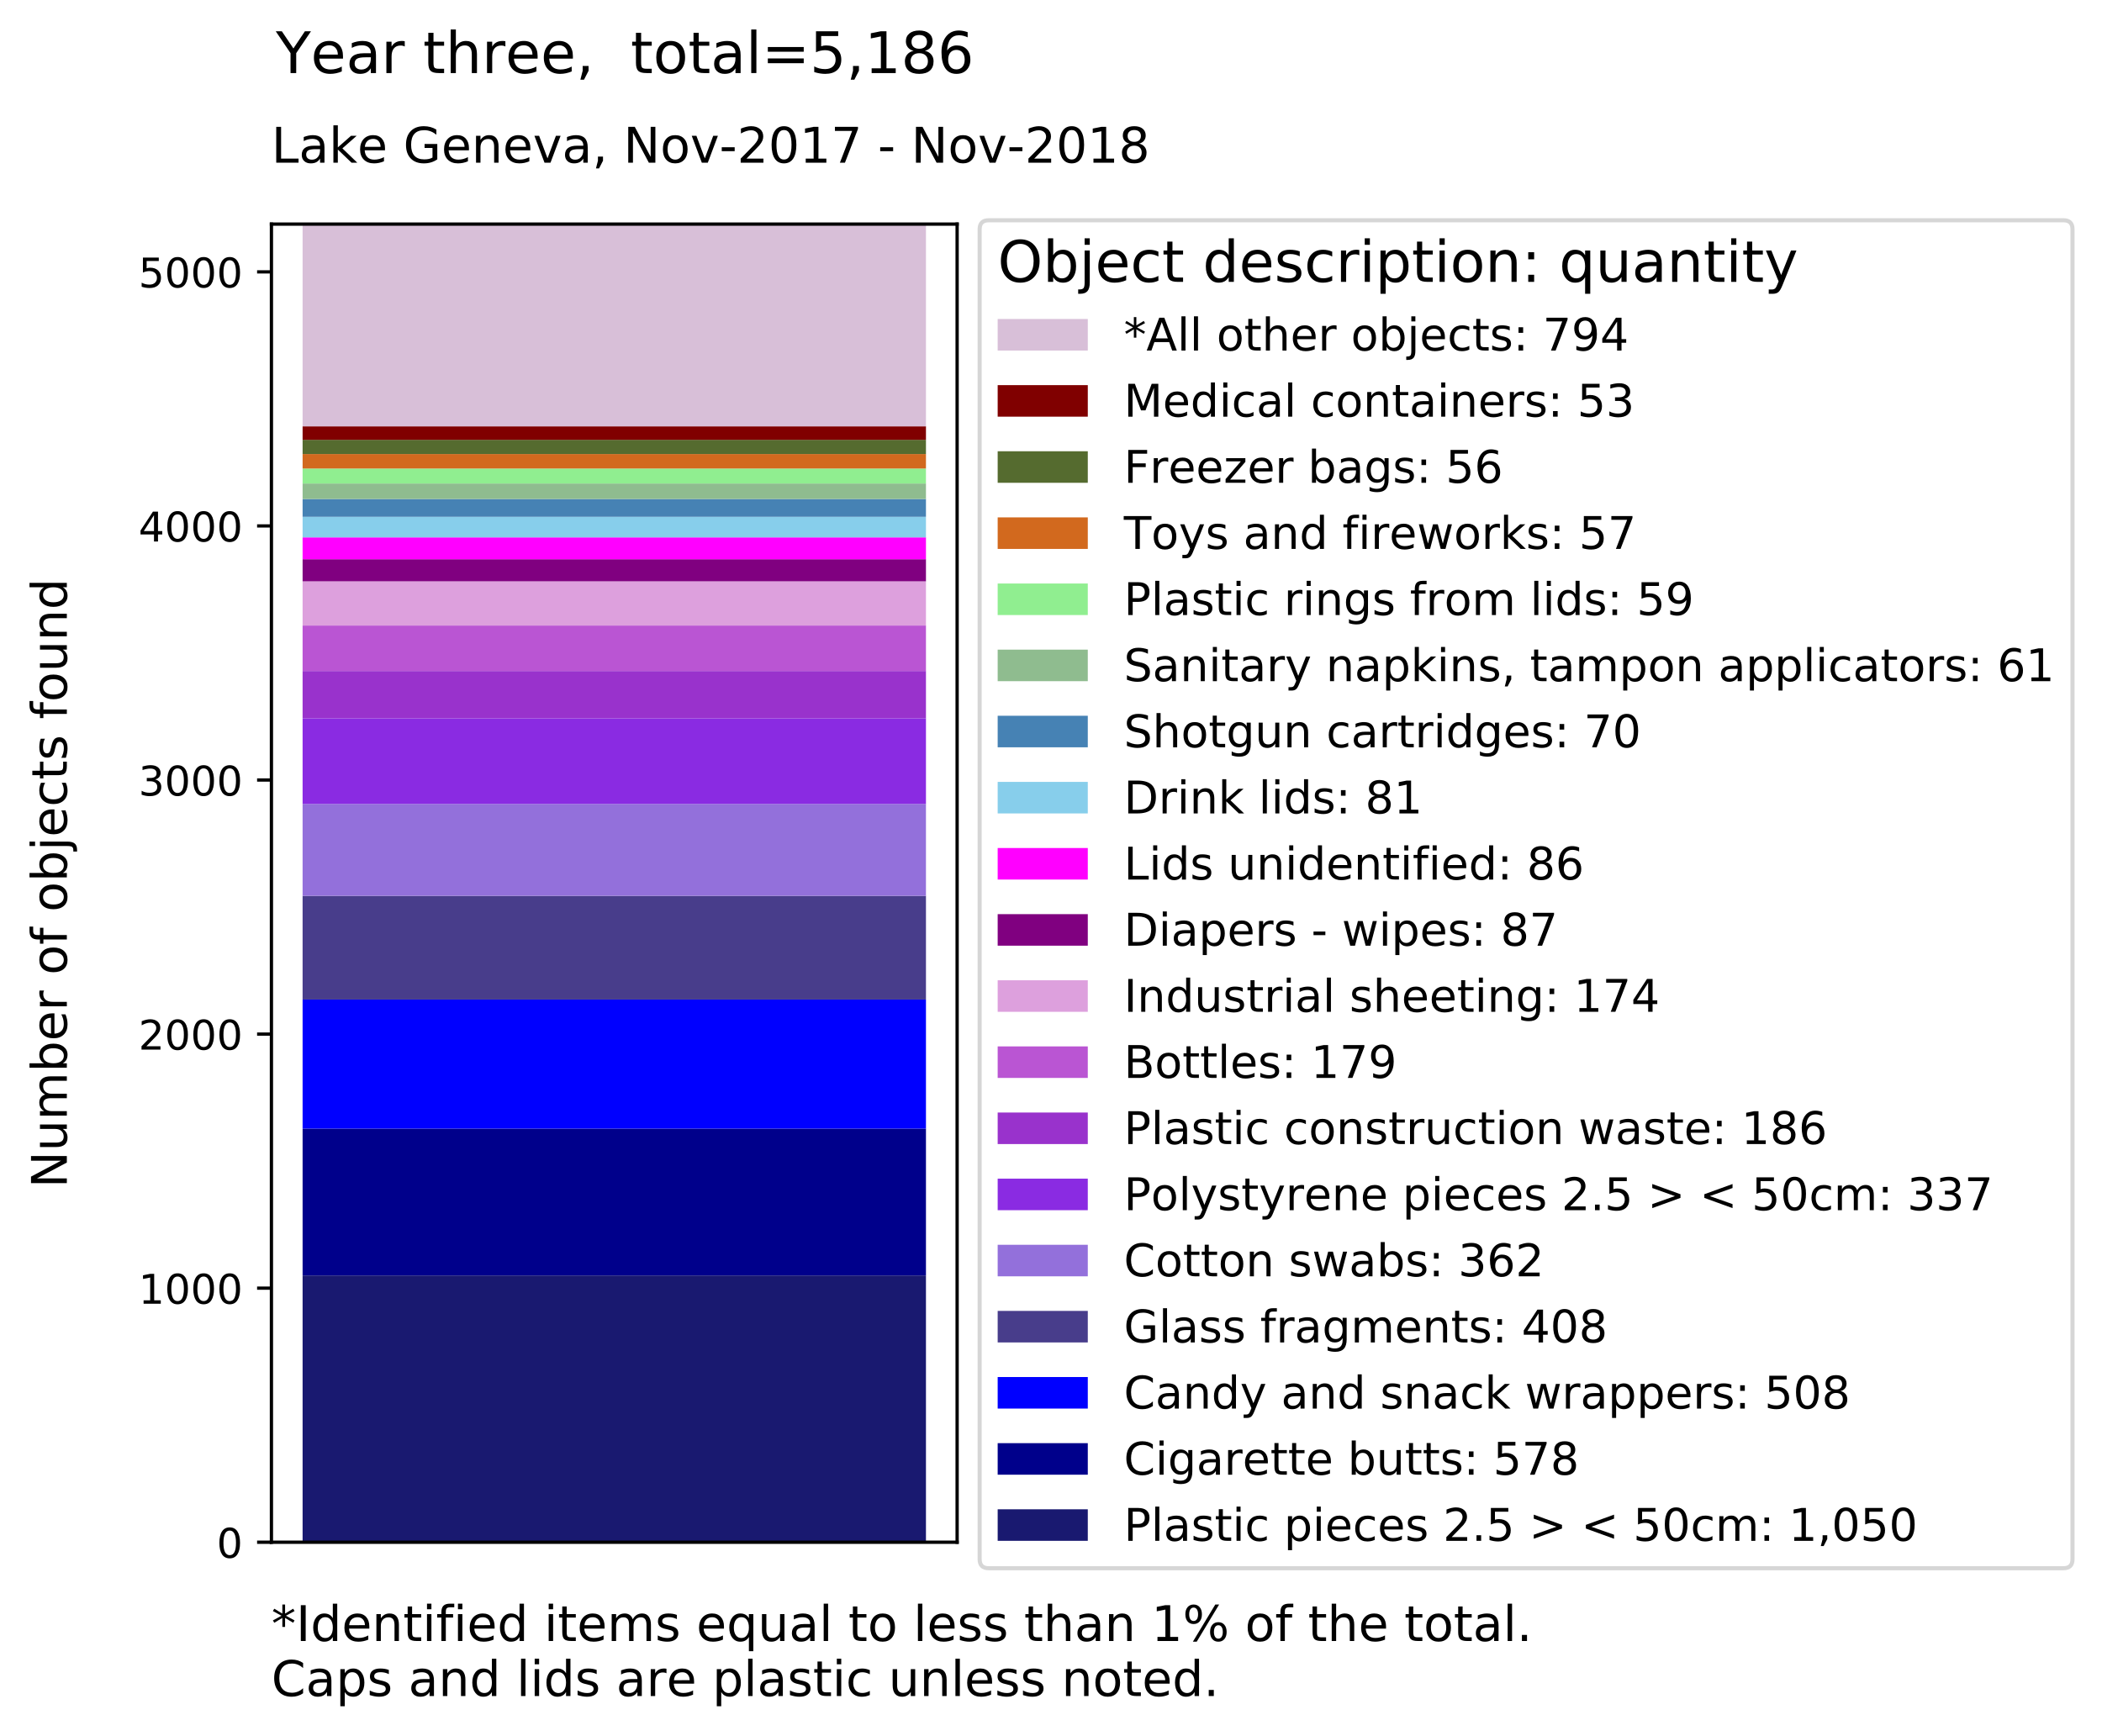 <?xml version="1.0" encoding="utf-8" standalone="no"?>
<!DOCTYPE svg PUBLIC "-//W3C//DTD SVG 1.1//EN"
  "http://www.w3.org/Graphics/SVG/1.1/DTD/svg11.dtd">
<!-- Created with matplotlib (https://matplotlib.org/) -->
<svg height="423.811pt" version="1.1" viewBox="0 0 513.164 423.811" width="513.164pt" xmlns="http://www.w3.org/2000/svg" xmlns:xlink="http://www.w3.org/1999/xlink">
 <defs>
  <style type="text/css">
*{stroke-linecap:butt;stroke-linejoin:round;}
  </style>
 </defs>
 <g id="figure_1">
  <g id="patch_1">
   <path d="M 0 423.811 
L 513.164 423.811 
L 513.164 0 
L 0 0 
z
" style="fill:#ffffff;"/>
  </g>
  <g id="axes_1">
   <g id="patch_2">
    <path d="M 66.264 376.56 
L 233.664 376.56 
L 233.664 54.72 
L 66.264 54.72 
z
" style="fill:#ffffff;"/>
   </g>
   <g id="patch_3">
    <path clip-path="url(#p9624332cbf)" d="M 73.873 376.56 
L 226.055 376.56 
L 226.055 311.423 
L 73.873 311.423 
z
" style="fill:#191970;"/>
   </g>
   <g id="patch_4">
    <path clip-path="url(#p9624332cbf)" d="M 73.873 311.423 
L 226.055 311.423 
L 226.055 275.566 
L 73.873 275.566 
z
" style="fill:#00008b;"/>
   </g>
   <g id="patch_5">
    <path clip-path="url(#p9624332cbf)" d="M 73.873 275.566 
L 226.055 275.566 
L 226.055 244.052 
L 73.873 244.052 
z
" style="fill:#0000ff;"/>
   </g>
   <g id="patch_6">
    <path clip-path="url(#p9624332cbf)" d="M 73.873 244.052 
L 226.055 244.052 
L 226.055 218.742 
L 73.873 218.742 
z
" style="fill:#483d8b;"/>
   </g>
   <g id="patch_7">
    <path clip-path="url(#p9624332cbf)" d="M 73.873 218.742 
L 226.055 218.742 
L 226.055 196.285 
L 73.873 196.285 
z
" style="fill:#9370db;"/>
   </g>
   <g id="patch_8">
    <path clip-path="url(#p9624332cbf)" d="M 73.873 196.285 
L 226.055 196.285 
L 226.055 175.379 
L 73.873 175.379 
z
" style="fill:#8a2be2;"/>
   </g>
   <g id="patch_9">
    <path clip-path="url(#p9624332cbf)" d="M 73.873 175.379 
L 226.055 175.379 
L 226.055 163.84 
L 73.873 163.84 
z
" style="fill:#9932cc;"/>
   </g>
   <g id="patch_10">
    <path clip-path="url(#p9624332cbf)" d="M 73.873 163.84 
L 226.055 163.84 
L 226.055 152.736 
L 73.873 152.736 
z
" style="fill:#ba55d3;"/>
   </g>
   <g id="patch_11">
    <path clip-path="url(#p9624332cbf)" d="M 73.873 152.736 
L 226.055 152.736 
L 226.055 141.942 
L 73.873 141.942 
z
" style="fill:#dda0dd;"/>
   </g>
   <g id="patch_12">
    <path clip-path="url(#p9624332cbf)" d="M 73.873 141.942 
L 226.055 141.942 
L 226.055 136.545 
L 73.873 136.545 
z
" style="fill:#800080;"/>
   </g>
   <g id="patch_13">
    <path clip-path="url(#p9624332cbf)" d="M 73.873 136.545 
L 226.055 136.545 
L 226.055 131.21 
L 73.873 131.21 
z
" style="fill:#ff00ff;"/>
   </g>
   <g id="patch_14">
    <path clip-path="url(#p9624332cbf)" d="M 73.873 131.21 
L 226.055 131.21 
L 226.055 126.185 
L 73.873 126.185 
z
" style="fill:#87ceeb;"/>
   </g>
   <g id="patch_15">
    <path clip-path="url(#p9624332cbf)" d="M 73.873 126.185 
L 226.055 126.185 
L 226.055 121.842 
L 73.873 121.842 
z
" style="fill:#4682b4;"/>
   </g>
   <g id="patch_16">
    <path clip-path="url(#p9624332cbf)" d="M 73.873 121.842 
L 226.055 121.842 
L 226.055 118.058 
L 73.873 118.058 
z
" style="fill:#8fbc8f;"/>
   </g>
   <g id="patch_17">
    <path clip-path="url(#p9624332cbf)" d="M 73.873 118.058 
L 226.055 118.058 
L 226.055 114.398 
L 73.873 114.398 
z
" style="fill:#90ee90;"/>
   </g>
   <g id="patch_18">
    <path clip-path="url(#p9624332cbf)" d="M 73.873 114.398 
L 226.055 114.398 
L 226.055 110.862 
L 73.873 110.862 
z
" style="fill:#d2691e;"/>
   </g>
   <g id="patch_19">
    <path clip-path="url(#p9624332cbf)" d="M 73.873 110.862 
L 226.055 110.862 
L 226.055 107.388 
L 73.873 107.388 
z
" style="fill:#556b2f;"/>
   </g>
   <g id="patch_20">
    <path clip-path="url(#p9624332cbf)" d="M 73.873 107.388 
L 226.055 107.388 
L 226.055 104.1 
L 73.873 104.1 
z
" style="fill:#800000;"/>
   </g>
   <g id="patch_21">
    <path clip-path="url(#p9624332cbf)" d="M 73.873 104.1 
L 226.055 104.1 
L 226.055 54.844 
L 73.873 54.844 
z
" style="fill:#d8bfd8;"/>
   </g>
   <g id="matplotlib.axis_1">
    <g id="text_1">
     <!-- *Identified items equal to less than 1% of the total. -->
     <defs>
      <path d="M 47.016 60.891 
L 29.5 51.422 
L 47.016 41.891 
L 44.188 37.109 
L 27.781 47.016 
L 27.781 28.609 
L 22.219 28.609 
L 22.219 47.016 
L 5.812 37.109 
L 2.984 41.891 
L 20.516 51.422 
L 2.984 60.891 
L 5.812 65.719 
L 22.219 55.812 
L 22.219 74.219 
L 27.781 74.219 
L 27.781 55.812 
L 44.188 65.719 
z
" id="DejaVuSans-42"/>
      <path d="M 9.812 72.906 
L 19.672 72.906 
L 19.672 0 
L 9.812 0 
z
" id="DejaVuSans-73"/>
      <path d="M 45.406 46.391 
L 45.406 75.984 
L 54.391 75.984 
L 54.391 0 
L 45.406 0 
L 45.406 8.203 
Q 42.578 3.328 38.25 0.953 
Q 33.938 -1.422 27.875 -1.422 
Q 17.969 -1.422 11.734 6.484 
Q 5.516 14.406 5.516 27.297 
Q 5.516 40.188 11.734 48.094 
Q 17.969 56 27.875 56 
Q 33.938 56 38.25 53.625 
Q 42.578 51.266 45.406 46.391 
z
M 14.797 27.297 
Q 14.797 17.391 18.875 11.75 
Q 22.953 6.109 30.078 6.109 
Q 37.203 6.109 41.297 11.75 
Q 45.406 17.391 45.406 27.297 
Q 45.406 37.203 41.297 42.844 
Q 37.203 48.484 30.078 48.484 
Q 22.953 48.484 18.875 42.844 
Q 14.797 37.203 14.797 27.297 
z
" id="DejaVuSans-100"/>
      <path d="M 56.203 29.594 
L 56.203 25.203 
L 14.891 25.203 
Q 15.484 15.922 20.484 11.062 
Q 25.484 6.203 34.422 6.203 
Q 39.594 6.203 44.453 7.469 
Q 49.312 8.734 54.109 11.281 
L 54.109 2.781 
Q 49.266 0.734 44.188 -0.344 
Q 39.109 -1.422 33.891 -1.422 
Q 20.797 -1.422 13.156 6.188 
Q 5.516 13.812 5.516 26.812 
Q 5.516 40.234 12.766 48.109 
Q 20.016 56 32.328 56 
Q 43.359 56 49.781 48.891 
Q 56.203 41.797 56.203 29.594 
z
M 47.219 32.234 
Q 47.125 39.594 43.094 43.984 
Q 39.062 48.391 32.422 48.391 
Q 24.906 48.391 20.391 44.141 
Q 15.875 39.891 15.188 32.172 
z
" id="DejaVuSans-101"/>
      <path d="M 54.891 33.016 
L 54.891 0 
L 45.906 0 
L 45.906 32.719 
Q 45.906 40.484 42.875 44.328 
Q 39.844 48.188 33.797 48.188 
Q 26.516 48.188 22.312 43.547 
Q 18.109 38.922 18.109 30.906 
L 18.109 0 
L 9.078 0 
L 9.078 54.688 
L 18.109 54.688 
L 18.109 46.188 
Q 21.344 51.125 25.703 53.562 
Q 30.078 56 35.797 56 
Q 45.219 56 50.047 50.172 
Q 54.891 44.344 54.891 33.016 
z
" id="DejaVuSans-110"/>
      <path d="M 18.312 70.219 
L 18.312 54.688 
L 36.812 54.688 
L 36.812 47.703 
L 18.312 47.703 
L 18.312 18.016 
Q 18.312 11.328 20.141 9.422 
Q 21.969 7.516 27.594 7.516 
L 36.812 7.516 
L 36.812 0 
L 27.594 0 
Q 17.188 0 13.234 3.875 
Q 9.281 7.766 9.281 18.016 
L 9.281 47.703 
L 2.688 47.703 
L 2.688 54.688 
L 9.281 54.688 
L 9.281 70.219 
z
" id="DejaVuSans-116"/>
      <path d="M 9.422 54.688 
L 18.406 54.688 
L 18.406 0 
L 9.422 0 
z
M 9.422 75.984 
L 18.406 75.984 
L 18.406 64.594 
L 9.422 64.594 
z
" id="DejaVuSans-105"/>
      <path d="M 37.109 75.984 
L 37.109 68.5 
L 28.516 68.5 
Q 23.688 68.5 21.797 66.547 
Q 19.922 64.594 19.922 59.516 
L 19.922 54.688 
L 34.719 54.688 
L 34.719 47.703 
L 19.922 47.703 
L 19.922 0 
L 10.891 0 
L 10.891 47.703 
L 2.297 47.703 
L 2.297 54.688 
L 10.891 54.688 
L 10.891 58.5 
Q 10.891 67.625 15.141 71.797 
Q 19.391 75.984 28.609 75.984 
z
" id="DejaVuSans-102"/>
      <path id="DejaVuSans-32"/>
      <path d="M 52 44.188 
Q 55.375 50.25 60.062 53.125 
Q 64.75 56 71.094 56 
Q 79.641 56 84.281 50.016 
Q 88.922 44.047 88.922 33.016 
L 88.922 0 
L 79.891 0 
L 79.891 32.719 
Q 79.891 40.578 77.094 44.375 
Q 74.312 48.188 68.609 48.188 
Q 61.625 48.188 57.562 43.547 
Q 53.516 38.922 53.516 30.906 
L 53.516 0 
L 44.484 0 
L 44.484 32.719 
Q 44.484 40.625 41.703 44.406 
Q 38.922 48.188 33.109 48.188 
Q 26.219 48.188 22.156 43.531 
Q 18.109 38.875 18.109 30.906 
L 18.109 0 
L 9.078 0 
L 9.078 54.688 
L 18.109 54.688 
L 18.109 46.188 
Q 21.188 51.219 25.484 53.609 
Q 29.781 56 35.688 56 
Q 41.656 56 45.828 52.969 
Q 50 49.953 52 44.188 
z
" id="DejaVuSans-109"/>
      <path d="M 44.281 53.078 
L 44.281 44.578 
Q 40.484 46.531 36.375 47.5 
Q 32.281 48.484 27.875 48.484 
Q 21.188 48.484 17.844 46.438 
Q 14.5 44.391 14.5 40.281 
Q 14.5 37.156 16.891 35.375 
Q 19.281 33.594 26.516 31.984 
L 29.594 31.297 
Q 39.156 29.25 43.188 25.516 
Q 47.219 21.781 47.219 15.094 
Q 47.219 7.469 41.188 3.016 
Q 35.156 -1.422 24.609 -1.422 
Q 20.219 -1.422 15.453 -0.562 
Q 10.688 0.297 5.422 2 
L 5.422 11.281 
Q 10.406 8.688 15.234 7.391 
Q 20.062 6.109 24.812 6.109 
Q 31.156 6.109 34.562 8.281 
Q 37.984 10.453 37.984 14.406 
Q 37.984 18.062 35.516 20.016 
Q 33.062 21.969 24.703 23.781 
L 21.578 24.516 
Q 13.234 26.266 9.516 29.906 
Q 5.812 33.547 5.812 39.891 
Q 5.812 47.609 11.281 51.797 
Q 16.75 56 26.812 56 
Q 31.781 56 36.172 55.266 
Q 40.578 54.547 44.281 53.078 
z
" id="DejaVuSans-115"/>
      <path d="M 14.797 27.297 
Q 14.797 17.391 18.875 11.75 
Q 22.953 6.109 30.078 6.109 
Q 37.203 6.109 41.297 11.75 
Q 45.406 17.391 45.406 27.297 
Q 45.406 37.203 41.297 42.844 
Q 37.203 48.484 30.078 48.484 
Q 22.953 48.484 18.875 42.844 
Q 14.797 37.203 14.797 27.297 
z
M 45.406 8.203 
Q 42.578 3.328 38.25 0.953 
Q 33.938 -1.422 27.875 -1.422 
Q 17.969 -1.422 11.734 6.484 
Q 5.516 14.406 5.516 27.297 
Q 5.516 40.188 11.734 48.094 
Q 17.969 56 27.875 56 
Q 33.938 56 38.25 53.625 
Q 42.578 51.266 45.406 46.391 
L 45.406 54.688 
L 54.391 54.688 
L 54.391 -20.797 
L 45.406 -20.797 
z
" id="DejaVuSans-113"/>
      <path d="M 8.5 21.578 
L 8.5 54.688 
L 17.484 54.688 
L 17.484 21.922 
Q 17.484 14.156 20.5 10.266 
Q 23.531 6.391 29.594 6.391 
Q 36.859 6.391 41.078 11.031 
Q 45.312 15.672 45.312 23.688 
L 45.312 54.688 
L 54.297 54.688 
L 54.297 0 
L 45.312 0 
L 45.312 8.406 
Q 42.047 3.422 37.719 1 
Q 33.406 -1.422 27.688 -1.422 
Q 18.266 -1.422 13.375 4.438 
Q 8.5 10.297 8.5 21.578 
z
M 31.109 56 
z
" id="DejaVuSans-117"/>
      <path d="M 34.281 27.484 
Q 23.391 27.484 19.188 25 
Q 14.984 22.516 14.984 16.5 
Q 14.984 11.719 18.141 8.906 
Q 21.297 6.109 26.703 6.109 
Q 34.188 6.109 38.703 11.406 
Q 43.219 16.703 43.219 25.484 
L 43.219 27.484 
z
M 52.203 31.203 
L 52.203 0 
L 43.219 0 
L 43.219 8.297 
Q 40.141 3.328 35.547 0.953 
Q 30.953 -1.422 24.312 -1.422 
Q 15.922 -1.422 10.953 3.297 
Q 6 8.016 6 15.922 
Q 6 25.141 12.172 29.828 
Q 18.359 34.516 30.609 34.516 
L 43.219 34.516 
L 43.219 35.406 
Q 43.219 41.609 39.141 45 
Q 35.062 48.391 27.688 48.391 
Q 23 48.391 18.547 47.266 
Q 14.109 46.141 10.016 43.891 
L 10.016 52.203 
Q 14.938 54.109 19.578 55.047 
Q 24.219 56 28.609 56 
Q 40.484 56 46.344 49.844 
Q 52.203 43.703 52.203 31.203 
z
" id="DejaVuSans-97"/>
      <path d="M 9.422 75.984 
L 18.406 75.984 
L 18.406 0 
L 9.422 0 
z
" id="DejaVuSans-108"/>
      <path d="M 30.609 48.391 
Q 23.391 48.391 19.188 42.75 
Q 14.984 37.109 14.984 27.297 
Q 14.984 17.484 19.156 11.844 
Q 23.344 6.203 30.609 6.203 
Q 37.797 6.203 41.984 11.859 
Q 46.188 17.531 46.188 27.297 
Q 46.188 37.016 41.984 42.703 
Q 37.797 48.391 30.609 48.391 
z
M 30.609 56 
Q 42.328 56 49.016 48.375 
Q 55.719 40.766 55.719 27.297 
Q 55.719 13.875 49.016 6.219 
Q 42.328 -1.422 30.609 -1.422 
Q 18.844 -1.422 12.172 6.219 
Q 5.516 13.875 5.516 27.297 
Q 5.516 40.766 12.172 48.375 
Q 18.844 56 30.609 56 
z
" id="DejaVuSans-111"/>
      <path d="M 54.891 33.016 
L 54.891 0 
L 45.906 0 
L 45.906 32.719 
Q 45.906 40.484 42.875 44.328 
Q 39.844 48.188 33.797 48.188 
Q 26.516 48.188 22.312 43.547 
Q 18.109 38.922 18.109 30.906 
L 18.109 0 
L 9.078 0 
L 9.078 75.984 
L 18.109 75.984 
L 18.109 46.188 
Q 21.344 51.125 25.703 53.562 
Q 30.078 56 35.797 56 
Q 45.219 56 50.047 50.172 
Q 54.891 44.344 54.891 33.016 
z
" id="DejaVuSans-104"/>
      <path d="M 12.406 8.297 
L 28.516 8.297 
L 28.516 63.922 
L 10.984 60.406 
L 10.984 69.391 
L 28.422 72.906 
L 38.281 72.906 
L 38.281 8.297 
L 54.391 8.297 
L 54.391 0 
L 12.406 0 
z
" id="DejaVuSans-49"/>
      <path d="M 72.703 32.078 
Q 68.453 32.078 66.031 28.469 
Q 63.625 24.859 63.625 18.406 
Q 63.625 12.062 66.031 8.422 
Q 68.453 4.781 72.703 4.781 
Q 76.859 4.781 79.266 8.422 
Q 81.688 12.062 81.688 18.406 
Q 81.688 24.812 79.266 28.438 
Q 76.859 32.078 72.703 32.078 
z
M 72.703 38.281 
Q 80.422 38.281 84.953 32.906 
Q 89.5 27.547 89.5 18.406 
Q 89.5 9.281 84.938 3.922 
Q 80.375 -1.422 72.703 -1.422 
Q 64.891 -1.422 60.344 3.922 
Q 55.812 9.281 55.812 18.406 
Q 55.812 27.594 60.375 32.938 
Q 64.938 38.281 72.703 38.281 
z
M 22.312 68.016 
Q 18.109 68.016 15.688 64.375 
Q 13.281 60.75 13.281 54.391 
Q 13.281 47.953 15.672 44.328 
Q 18.062 40.719 22.312 40.719 
Q 26.562 40.719 28.969 44.328 
Q 31.391 47.953 31.391 54.391 
Q 31.391 60.688 28.953 64.344 
Q 26.516 68.016 22.312 68.016 
z
M 66.406 74.219 
L 74.219 74.219 
L 28.609 -1.422 
L 20.797 -1.422 
z
M 22.312 74.219 
Q 30.031 74.219 34.609 68.875 
Q 39.203 63.531 39.203 54.391 
Q 39.203 45.172 34.641 39.844 
Q 30.078 34.516 22.312 34.516 
Q 14.547 34.516 10.031 39.859 
Q 5.516 45.219 5.516 54.391 
Q 5.516 63.484 10.047 68.844 
Q 14.594 74.219 22.312 74.219 
z
" id="DejaVuSans-37"/>
      <path d="M 10.688 12.406 
L 21 12.406 
L 21 0 
L 10.688 0 
z
" id="DejaVuSans-46"/>
     </defs>
     <g transform="translate(66.264 400.678)scale(0.12 -0.12)">
      <use xlink:href="#DejaVuSans-42"/>
      <use x="50" xlink:href="#DejaVuSans-73"/>
      <use x="79.492" xlink:href="#DejaVuSans-100"/>
      <use x="142.969" xlink:href="#DejaVuSans-101"/>
      <use x="204.492" xlink:href="#DejaVuSans-110"/>
      <use x="267.871" xlink:href="#DejaVuSans-116"/>
      <use x="307.08" xlink:href="#DejaVuSans-105"/>
      <use x="334.863" xlink:href="#DejaVuSans-102"/>
      <use x="370.068" xlink:href="#DejaVuSans-105"/>
      <use x="397.852" xlink:href="#DejaVuSans-101"/>
      <use x="459.375" xlink:href="#DejaVuSans-100"/>
      <use x="522.852" xlink:href="#DejaVuSans-32"/>
      <use x="554.639" xlink:href="#DejaVuSans-105"/>
      <use x="582.422" xlink:href="#DejaVuSans-116"/>
      <use x="621.631" xlink:href="#DejaVuSans-101"/>
      <use x="683.154" xlink:href="#DejaVuSans-109"/>
      <use x="780.566" xlink:href="#DejaVuSans-115"/>
      <use x="832.666" xlink:href="#DejaVuSans-32"/>
      <use x="864.453" xlink:href="#DejaVuSans-101"/>
      <use x="925.977" xlink:href="#DejaVuSans-113"/>
      <use x="989.453" xlink:href="#DejaVuSans-117"/>
      <use x="1052.832" xlink:href="#DejaVuSans-97"/>
      <use x="1114.111" xlink:href="#DejaVuSans-108"/>
      <use x="1141.895" xlink:href="#DejaVuSans-32"/>
      <use x="1173.682" xlink:href="#DejaVuSans-116"/>
      <use x="1212.891" xlink:href="#DejaVuSans-111"/>
      <use x="1274.072" xlink:href="#DejaVuSans-32"/>
      <use x="1305.859" xlink:href="#DejaVuSans-108"/>
      <use x="1333.643" xlink:href="#DejaVuSans-101"/>
      <use x="1395.166" xlink:href="#DejaVuSans-115"/>
      <use x="1447.266" xlink:href="#DejaVuSans-115"/>
      <use x="1499.365" xlink:href="#DejaVuSans-32"/>
      <use x="1531.152" xlink:href="#DejaVuSans-116"/>
      <use x="1570.361" xlink:href="#DejaVuSans-104"/>
      <use x="1633.74" xlink:href="#DejaVuSans-97"/>
      <use x="1695.02" xlink:href="#DejaVuSans-110"/>
      <use x="1758.398" xlink:href="#DejaVuSans-32"/>
      <use x="1790.186" xlink:href="#DejaVuSans-49"/>
      <use x="1853.809" xlink:href="#DejaVuSans-37"/>
      <use x="1948.828" xlink:href="#DejaVuSans-32"/>
      <use x="1980.615" xlink:href="#DejaVuSans-111"/>
      <use x="2041.797" xlink:href="#DejaVuSans-102"/>
      <use x="2077.002" xlink:href="#DejaVuSans-32"/>
      <use x="2108.789" xlink:href="#DejaVuSans-116"/>
      <use x="2147.998" xlink:href="#DejaVuSans-104"/>
      <use x="2211.377" xlink:href="#DejaVuSans-101"/>
      <use x="2272.9" xlink:href="#DejaVuSans-32"/>
      <use x="2304.688" xlink:href="#DejaVuSans-116"/>
      <use x="2343.896" xlink:href="#DejaVuSans-111"/>
      <use x="2405.078" xlink:href="#DejaVuSans-116"/>
      <use x="2444.287" xlink:href="#DejaVuSans-97"/>
      <use x="2505.566" xlink:href="#DejaVuSans-108"/>
      <use x="2533.35" xlink:href="#DejaVuSans-46"/>
     </g>
     <!-- Caps and lids are plastic unless noted. -->
     <defs>
      <path d="M 64.406 67.281 
L 64.406 56.891 
Q 59.422 61.531 53.781 63.812 
Q 48.141 66.109 41.797 66.109 
Q 29.297 66.109 22.656 58.469 
Q 16.016 50.828 16.016 36.375 
Q 16.016 21.969 22.656 14.328 
Q 29.297 6.688 41.797 6.688 
Q 48.141 6.688 53.781 8.984 
Q 59.422 11.281 64.406 15.922 
L 64.406 5.609 
Q 59.234 2.094 53.438 0.328 
Q 47.656 -1.422 41.219 -1.422 
Q 24.656 -1.422 15.125 8.703 
Q 5.609 18.844 5.609 36.375 
Q 5.609 53.953 15.125 64.078 
Q 24.656 74.219 41.219 74.219 
Q 47.75 74.219 53.531 72.484 
Q 59.328 70.75 64.406 67.281 
z
" id="DejaVuSans-67"/>
      <path d="M 18.109 8.203 
L 18.109 -20.797 
L 9.078 -20.797 
L 9.078 54.688 
L 18.109 54.688 
L 18.109 46.391 
Q 20.953 51.266 25.266 53.625 
Q 29.594 56 35.594 56 
Q 45.562 56 51.781 48.094 
Q 58.016 40.188 58.016 27.297 
Q 58.016 14.406 51.781 6.484 
Q 45.562 -1.422 35.594 -1.422 
Q 29.594 -1.422 25.266 0.953 
Q 20.953 3.328 18.109 8.203 
z
M 48.688 27.297 
Q 48.688 37.203 44.609 42.844 
Q 40.531 48.484 33.406 48.484 
Q 26.266 48.484 22.188 42.844 
Q 18.109 37.203 18.109 27.297 
Q 18.109 17.391 22.188 11.75 
Q 26.266 6.109 33.406 6.109 
Q 40.531 6.109 44.609 11.75 
Q 48.688 17.391 48.688 27.297 
z
" id="DejaVuSans-112"/>
      <path d="M 41.109 46.297 
Q 39.594 47.172 37.812 47.578 
Q 36.031 48 33.891 48 
Q 26.266 48 22.188 43.047 
Q 18.109 38.094 18.109 28.812 
L 18.109 0 
L 9.078 0 
L 9.078 54.688 
L 18.109 54.688 
L 18.109 46.188 
Q 20.953 51.172 25.484 53.578 
Q 30.031 56 36.531 56 
Q 37.453 56 38.578 55.875 
Q 39.703 55.766 41.062 55.516 
z
" id="DejaVuSans-114"/>
      <path d="M 48.781 52.594 
L 48.781 44.188 
Q 44.969 46.297 41.141 47.344 
Q 37.312 48.391 33.406 48.391 
Q 24.656 48.391 19.812 42.844 
Q 14.984 37.312 14.984 27.297 
Q 14.984 17.281 19.812 11.734 
Q 24.656 6.203 33.406 6.203 
Q 37.312 6.203 41.141 7.25 
Q 44.969 8.297 48.781 10.406 
L 48.781 2.094 
Q 45.016 0.344 40.984 -0.531 
Q 36.969 -1.422 32.422 -1.422 
Q 20.062 -1.422 12.781 6.344 
Q 5.516 14.109 5.516 27.297 
Q 5.516 40.672 12.859 48.328 
Q 20.219 56 33.016 56 
Q 37.156 56 41.109 55.141 
Q 45.062 54.297 48.781 52.594 
z
" id="DejaVuSans-99"/>
     </defs>
     <g transform="translate(66.264 414.115)scale(0.12 -0.12)">
      <use xlink:href="#DejaVuSans-67"/>
      <use x="69.824" xlink:href="#DejaVuSans-97"/>
      <use x="131.104" xlink:href="#DejaVuSans-112"/>
      <use x="194.58" xlink:href="#DejaVuSans-115"/>
      <use x="246.68" xlink:href="#DejaVuSans-32"/>
      <use x="278.467" xlink:href="#DejaVuSans-97"/>
      <use x="339.746" xlink:href="#DejaVuSans-110"/>
      <use x="403.125" xlink:href="#DejaVuSans-100"/>
      <use x="466.602" xlink:href="#DejaVuSans-32"/>
      <use x="498.389" xlink:href="#DejaVuSans-108"/>
      <use x="526.172" xlink:href="#DejaVuSans-105"/>
      <use x="553.955" xlink:href="#DejaVuSans-100"/>
      <use x="617.432" xlink:href="#DejaVuSans-115"/>
      <use x="669.531" xlink:href="#DejaVuSans-32"/>
      <use x="701.318" xlink:href="#DejaVuSans-97"/>
      <use x="762.598" xlink:href="#DejaVuSans-114"/>
      <use x="803.68" xlink:href="#DejaVuSans-101"/>
      <use x="865.203" xlink:href="#DejaVuSans-32"/>
      <use x="896.99" xlink:href="#DejaVuSans-112"/>
      <use x="960.467" xlink:href="#DejaVuSans-108"/>
      <use x="988.25" xlink:href="#DejaVuSans-97"/>
      <use x="1049.529" xlink:href="#DejaVuSans-115"/>
      <use x="1101.629" xlink:href="#DejaVuSans-116"/>
      <use x="1140.838" xlink:href="#DejaVuSans-105"/>
      <use x="1168.621" xlink:href="#DejaVuSans-99"/>
      <use x="1223.602" xlink:href="#DejaVuSans-32"/>
      <use x="1255.389" xlink:href="#DejaVuSans-117"/>
      <use x="1318.768" xlink:href="#DejaVuSans-110"/>
      <use x="1382.146" xlink:href="#DejaVuSans-108"/>
      <use x="1409.93" xlink:href="#DejaVuSans-101"/>
      <use x="1471.453" xlink:href="#DejaVuSans-115"/>
      <use x="1523.553" xlink:href="#DejaVuSans-115"/>
      <use x="1575.652" xlink:href="#DejaVuSans-32"/>
      <use x="1607.439" xlink:href="#DejaVuSans-110"/>
      <use x="1670.818" xlink:href="#DejaVuSans-111"/>
      <use x="1732" xlink:href="#DejaVuSans-116"/>
      <use x="1771.209" xlink:href="#DejaVuSans-101"/>
      <use x="1832.732" xlink:href="#DejaVuSans-100"/>
      <use x="1896.209" xlink:href="#DejaVuSans-46"/>
     </g>
    </g>
   </g>
   <g id="matplotlib.axis_2">
    <g id="ytick_1">
     <g id="line2d_1">
      <defs>
       <path d="M 0 0 
L -3.5 0 
" id="m338d9b1989" style="stroke:#000000;stroke-width:0.8;"/>
      </defs>
      <g>
       <use style="stroke:#000000;stroke-width:0.8;" x="66.264" xlink:href="#m338d9b1989" y="376.56"/>
      </g>
     </g>
     <g id="text_2">
      <!-- 0 -->
      <defs>
       <path d="M 31.781 66.406 
Q 24.172 66.406 20.328 58.906 
Q 16.5 51.422 16.5 36.375 
Q 16.5 21.391 20.328 13.891 
Q 24.172 6.391 31.781 6.391 
Q 39.453 6.391 43.281 13.891 
Q 47.125 21.391 47.125 36.375 
Q 47.125 51.422 43.281 58.906 
Q 39.453 66.406 31.781 66.406 
z
M 31.781 74.219 
Q 44.047 74.219 50.516 64.516 
Q 56.984 54.828 56.984 36.375 
Q 56.984 17.969 50.516 8.266 
Q 44.047 -1.422 31.781 -1.422 
Q 19.531 -1.422 13.062 8.266 
Q 6.594 17.969 6.594 36.375 
Q 6.594 54.828 13.062 64.516 
Q 19.531 74.219 31.781 74.219 
z
" id="DejaVuSans-48"/>
      </defs>
      <g transform="translate(52.901 380.359)scale(0.1 -0.1)">
       <use xlink:href="#DejaVuSans-48"/>
      </g>
     </g>
    </g>
    <g id="ytick_2">
     <g id="line2d_2">
      <g>
       <use style="stroke:#000000;stroke-width:0.8;" x="66.264" xlink:href="#m338d9b1989" y="314.525"/>
      </g>
     </g>
     <g id="text_3">
      <!-- 1000 -->
      <g transform="translate(33.814 318.324)scale(0.1 -0.1)">
       <use xlink:href="#DejaVuSans-49"/>
       <use x="63.623" xlink:href="#DejaVuSans-48"/>
       <use x="127.246" xlink:href="#DejaVuSans-48"/>
       <use x="190.869" xlink:href="#DejaVuSans-48"/>
      </g>
     </g>
    </g>
    <g id="ytick_3">
     <g id="line2d_3">
      <g>
       <use style="stroke:#000000;stroke-width:0.8;" x="66.264" xlink:href="#m338d9b1989" y="252.489"/>
      </g>
     </g>
     <g id="text_4">
      <!-- 2000 -->
      <defs>
       <path d="M 19.188 8.297 
L 53.609 8.297 
L 53.609 0 
L 7.328 0 
L 7.328 8.297 
Q 12.938 14.109 22.625 23.891 
Q 32.328 33.688 34.812 36.531 
Q 39.547 41.844 41.422 45.531 
Q 43.312 49.219 43.312 52.781 
Q 43.312 58.594 39.234 62.25 
Q 35.156 65.922 28.609 65.922 
Q 23.969 65.922 18.812 64.312 
Q 13.672 62.703 7.812 59.422 
L 7.812 69.391 
Q 13.766 71.781 18.938 73 
Q 24.125 74.219 28.422 74.219 
Q 39.75 74.219 46.484 68.547 
Q 53.219 62.891 53.219 53.422 
Q 53.219 48.922 51.531 44.891 
Q 49.859 40.875 45.406 35.406 
Q 44.188 33.984 37.641 27.219 
Q 31.109 20.453 19.188 8.297 
z
" id="DejaVuSans-50"/>
      </defs>
      <g transform="translate(33.814 256.288)scale(0.1 -0.1)">
       <use xlink:href="#DejaVuSans-50"/>
       <use x="63.623" xlink:href="#DejaVuSans-48"/>
       <use x="127.246" xlink:href="#DejaVuSans-48"/>
       <use x="190.869" xlink:href="#DejaVuSans-48"/>
      </g>
     </g>
    </g>
    <g id="ytick_4">
     <g id="line2d_4">
      <g>
       <use style="stroke:#000000;stroke-width:0.8;" x="66.264" xlink:href="#m338d9b1989" y="190.454"/>
      </g>
     </g>
     <g id="text_5">
      <!-- 3000 -->
      <defs>
       <path d="M 40.578 39.312 
Q 47.656 37.797 51.625 33 
Q 55.609 28.219 55.609 21.188 
Q 55.609 10.406 48.188 4.484 
Q 40.766 -1.422 27.094 -1.422 
Q 22.516 -1.422 17.656 -0.516 
Q 12.797 0.391 7.625 2.203 
L 7.625 11.719 
Q 11.719 9.328 16.594 8.109 
Q 21.484 6.891 26.812 6.891 
Q 36.078 6.891 40.938 10.547 
Q 45.797 14.203 45.797 21.188 
Q 45.797 27.641 41.281 31.266 
Q 36.766 34.906 28.719 34.906 
L 20.219 34.906 
L 20.219 43.016 
L 29.109 43.016 
Q 36.375 43.016 40.234 45.922 
Q 44.094 48.828 44.094 54.297 
Q 44.094 59.906 40.109 62.906 
Q 36.141 65.922 28.719 65.922 
Q 24.656 65.922 20.016 65.031 
Q 15.375 64.156 9.812 62.312 
L 9.812 71.094 
Q 15.438 72.656 20.344 73.438 
Q 25.25 74.219 29.594 74.219 
Q 40.828 74.219 47.359 69.109 
Q 53.906 64.016 53.906 55.328 
Q 53.906 49.266 50.438 45.094 
Q 46.969 40.922 40.578 39.312 
z
" id="DejaVuSans-51"/>
      </defs>
      <g transform="translate(33.814 194.253)scale(0.1 -0.1)">
       <use xlink:href="#DejaVuSans-51"/>
       <use x="63.623" xlink:href="#DejaVuSans-48"/>
       <use x="127.246" xlink:href="#DejaVuSans-48"/>
       <use x="190.869" xlink:href="#DejaVuSans-48"/>
      </g>
     </g>
    </g>
    <g id="ytick_5">
     <g id="line2d_5">
      <g>
       <use style="stroke:#000000;stroke-width:0.8;" x="66.264" xlink:href="#m338d9b1989" y="128.418"/>
      </g>
     </g>
     <g id="text_6">
      <!-- 4000 -->
      <defs>
       <path d="M 37.797 64.312 
L 12.891 25.391 
L 37.797 25.391 
z
M 35.203 72.906 
L 47.609 72.906 
L 47.609 25.391 
L 58.016 25.391 
L 58.016 17.188 
L 47.609 17.188 
L 47.609 0 
L 37.797 0 
L 37.797 17.188 
L 4.891 17.188 
L 4.891 26.703 
z
" id="DejaVuSans-52"/>
      </defs>
      <g transform="translate(33.814 132.217)scale(0.1 -0.1)">
       <use xlink:href="#DejaVuSans-52"/>
       <use x="63.623" xlink:href="#DejaVuSans-48"/>
       <use x="127.246" xlink:href="#DejaVuSans-48"/>
       <use x="190.869" xlink:href="#DejaVuSans-48"/>
      </g>
     </g>
    </g>
    <g id="ytick_6">
     <g id="line2d_6">
      <g>
       <use style="stroke:#000000;stroke-width:0.8;" x="66.264" xlink:href="#m338d9b1989" y="66.383"/>
      </g>
     </g>
     <g id="text_7">
      <!-- 5000 -->
      <defs>
       <path d="M 10.797 72.906 
L 49.516 72.906 
L 49.516 64.594 
L 19.828 64.594 
L 19.828 46.734 
Q 21.969 47.469 24.109 47.828 
Q 26.266 48.188 28.422 48.188 
Q 40.625 48.188 47.75 41.5 
Q 54.891 34.812 54.891 23.391 
Q 54.891 11.625 47.562 5.094 
Q 40.234 -1.422 26.906 -1.422 
Q 22.312 -1.422 17.547 -0.641 
Q 12.797 0.141 7.719 1.703 
L 7.719 11.625 
Q 12.109 9.234 16.797 8.062 
Q 21.484 6.891 26.703 6.891 
Q 35.156 6.891 40.078 11.328 
Q 45.016 15.766 45.016 23.391 
Q 45.016 31 40.078 35.438 
Q 35.156 39.891 26.703 39.891 
Q 22.75 39.891 18.812 39.016 
Q 14.891 38.141 10.797 36.281 
z
" id="DejaVuSans-53"/>
      </defs>
      <g transform="translate(33.814 70.182)scale(0.1 -0.1)">
       <use xlink:href="#DejaVuSans-53"/>
       <use x="63.623" xlink:href="#DejaVuSans-48"/>
       <use x="127.246" xlink:href="#DejaVuSans-48"/>
       <use x="190.869" xlink:href="#DejaVuSans-48"/>
      </g>
     </g>
    </g>
    <g id="text_8">
     <!-- Number of objects found -->
     <defs>
      <path d="M 9.812 72.906 
L 23.094 72.906 
L 55.422 11.922 
L 55.422 72.906 
L 64.984 72.906 
L 64.984 0 
L 51.703 0 
L 19.391 60.984 
L 19.391 0 
L 9.812 0 
z
" id="DejaVuSans-78"/>
      <path d="M 48.688 27.297 
Q 48.688 37.203 44.609 42.844 
Q 40.531 48.484 33.406 48.484 
Q 26.266 48.484 22.188 42.844 
Q 18.109 37.203 18.109 27.297 
Q 18.109 17.391 22.188 11.75 
Q 26.266 6.109 33.406 6.109 
Q 40.531 6.109 44.609 11.75 
Q 48.688 17.391 48.688 27.297 
z
M 18.109 46.391 
Q 20.953 51.266 25.266 53.625 
Q 29.594 56 35.594 56 
Q 45.562 56 51.781 48.094 
Q 58.016 40.188 58.016 27.297 
Q 58.016 14.406 51.781 6.484 
Q 45.562 -1.422 35.594 -1.422 
Q 29.594 -1.422 25.266 0.953 
Q 20.953 3.328 18.109 8.203 
L 18.109 0 
L 9.078 0 
L 9.078 75.984 
L 18.109 75.984 
z
" id="DejaVuSans-98"/>
      <path d="M 9.422 54.688 
L 18.406 54.688 
L 18.406 -0.984 
Q 18.406 -11.422 14.422 -16.109 
Q 10.453 -20.797 1.609 -20.797 
L -1.812 -20.797 
L -1.812 -13.188 
L 0.594 -13.188 
Q 5.719 -13.188 7.562 -10.812 
Q 9.422 -8.453 9.422 -0.984 
z
M 9.422 75.984 
L 18.406 75.984 
L 18.406 64.594 
L 9.422 64.594 
z
" id="DejaVuSans-106"/>
     </defs>
     <g transform="translate(16.318 290.061)rotate(-90)scale(0.12 -0.12)">
      <use xlink:href="#DejaVuSans-78"/>
      <use x="74.805" xlink:href="#DejaVuSans-117"/>
      <use x="138.184" xlink:href="#DejaVuSans-109"/>
      <use x="235.596" xlink:href="#DejaVuSans-98"/>
      <use x="299.072" xlink:href="#DejaVuSans-101"/>
      <use x="360.596" xlink:href="#DejaVuSans-114"/>
      <use x="401.709" xlink:href="#DejaVuSans-32"/>
      <use x="433.496" xlink:href="#DejaVuSans-111"/>
      <use x="494.678" xlink:href="#DejaVuSans-102"/>
      <use x="529.883" xlink:href="#DejaVuSans-32"/>
      <use x="561.67" xlink:href="#DejaVuSans-111"/>
      <use x="622.852" xlink:href="#DejaVuSans-98"/>
      <use x="686.328" xlink:href="#DejaVuSans-106"/>
      <use x="714.111" xlink:href="#DejaVuSans-101"/>
      <use x="775.635" xlink:href="#DejaVuSans-99"/>
      <use x="830.615" xlink:href="#DejaVuSans-116"/>
      <use x="869.824" xlink:href="#DejaVuSans-115"/>
      <use x="921.924" xlink:href="#DejaVuSans-32"/>
      <use x="953.711" xlink:href="#DejaVuSans-102"/>
      <use x="988.916" xlink:href="#DejaVuSans-111"/>
      <use x="1050.098" xlink:href="#DejaVuSans-117"/>
      <use x="1113.477" xlink:href="#DejaVuSans-110"/>
      <use x="1176.855" xlink:href="#DejaVuSans-100"/>
     </g>
    </g>
   </g>
   <g id="patch_22">
    <path d="M 66.264 376.56 
L 66.264 54.72 
" style="fill:none;stroke:#000000;stroke-linecap:square;stroke-linejoin:miter;stroke-width:0.8;"/>
   </g>
   <g id="patch_23">
    <path d="M 233.664 376.56 
L 233.664 54.72 
" style="fill:none;stroke:#000000;stroke-linecap:square;stroke-linejoin:miter;stroke-width:0.8;"/>
   </g>
   <g id="patch_24">
    <path d="M 66.264 376.56 
L 233.664 376.56 
" style="fill:none;stroke:#000000;stroke-linecap:square;stroke-linejoin:miter;stroke-width:0.8;"/>
   </g>
   <g id="patch_25">
    <path d="M 66.264 54.72 
L 233.664 54.72 
" style="fill:none;stroke:#000000;stroke-linecap:square;stroke-linejoin:miter;stroke-width:0.8;"/>
   </g>
   <g id="text_9">
    <!-- Lake Geneva, Nov-2017 - Nov-2018 -->
    <defs>
     <path d="M 9.812 72.906 
L 19.672 72.906 
L 19.672 8.297 
L 55.172 8.297 
L 55.172 0 
L 9.812 0 
z
" id="DejaVuSans-76"/>
     <path d="M 9.078 75.984 
L 18.109 75.984 
L 18.109 31.109 
L 44.922 54.688 
L 56.391 54.688 
L 27.391 29.109 
L 57.625 0 
L 45.906 0 
L 18.109 26.703 
L 18.109 0 
L 9.078 0 
z
" id="DejaVuSans-107"/>
     <path d="M 59.516 10.406 
L 59.516 29.984 
L 43.406 29.984 
L 43.406 38.094 
L 69.281 38.094 
L 69.281 6.781 
Q 63.578 2.734 56.688 0.656 
Q 49.812 -1.422 42 -1.422 
Q 24.906 -1.422 15.25 8.562 
Q 5.609 18.562 5.609 36.375 
Q 5.609 54.25 15.25 64.234 
Q 24.906 74.219 42 74.219 
Q 49.125 74.219 55.547 72.453 
Q 61.969 70.703 67.391 67.281 
L 67.391 56.781 
Q 61.922 61.422 55.766 63.766 
Q 49.609 66.109 42.828 66.109 
Q 29.438 66.109 22.719 58.641 
Q 16.016 51.172 16.016 36.375 
Q 16.016 21.625 22.719 14.156 
Q 29.438 6.688 42.828 6.688 
Q 48.047 6.688 52.141 7.594 
Q 56.25 8.5 59.516 10.406 
z
" id="DejaVuSans-71"/>
     <path d="M 2.984 54.688 
L 12.5 54.688 
L 29.594 8.797 
L 46.688 54.688 
L 56.203 54.688 
L 35.688 0 
L 23.484 0 
z
" id="DejaVuSans-118"/>
     <path d="M 11.719 12.406 
L 22.016 12.406 
L 22.016 4 
L 14.016 -11.625 
L 7.719 -11.625 
L 11.719 4 
z
" id="DejaVuSans-44"/>
     <path d="M 4.891 31.391 
L 31.203 31.391 
L 31.203 23.391 
L 4.891 23.391 
z
" id="DejaVuSans-45"/>
     <path d="M 8.203 72.906 
L 55.078 72.906 
L 55.078 68.703 
L 28.609 0 
L 18.312 0 
L 43.219 64.594 
L 8.203 64.594 
z
" id="DejaVuSans-55"/>
     <path d="M 31.781 34.625 
Q 24.75 34.625 20.719 30.859 
Q 16.703 27.094 16.703 20.516 
Q 16.703 13.922 20.719 10.156 
Q 24.75 6.391 31.781 6.391 
Q 38.812 6.391 42.859 10.172 
Q 46.922 13.969 46.922 20.516 
Q 46.922 27.094 42.891 30.859 
Q 38.875 34.625 31.781 34.625 
z
M 21.922 38.812 
Q 15.578 40.375 12.031 44.719 
Q 8.5 49.078 8.5 55.328 
Q 8.5 64.062 14.719 69.141 
Q 20.953 74.219 31.781 74.219 
Q 42.672 74.219 48.875 69.141 
Q 55.078 64.062 55.078 55.328 
Q 55.078 49.078 51.531 44.719 
Q 48 40.375 41.703 38.812 
Q 48.828 37.156 52.797 32.312 
Q 56.781 27.484 56.781 20.516 
Q 56.781 9.906 50.312 4.234 
Q 43.844 -1.422 31.781 -1.422 
Q 19.734 -1.422 13.25 4.234 
Q 6.781 9.906 6.781 20.516 
Q 6.781 27.484 10.781 32.312 
Q 14.797 37.156 21.922 38.812 
z
M 18.312 54.391 
Q 18.312 48.734 21.844 45.562 
Q 25.391 42.391 31.781 42.391 
Q 38.141 42.391 41.719 45.562 
Q 45.312 48.734 45.312 54.391 
Q 45.312 60.062 41.719 63.234 
Q 38.141 66.406 31.781 66.406 
Q 25.391 66.406 21.844 63.234 
Q 18.312 60.062 18.312 54.391 
z
" id="DejaVuSans-56"/>
    </defs>
    <g transform="translate(66.264 39.72)scale(0.12 -0.12)">
     <use xlink:href="#DejaVuSans-76"/>
     <use x="55.713" xlink:href="#DejaVuSans-97"/>
     <use x="116.992" xlink:href="#DejaVuSans-107"/>
     <use x="174.855" xlink:href="#DejaVuSans-101"/>
     <use x="236.379" xlink:href="#DejaVuSans-32"/>
     <use x="268.166" xlink:href="#DejaVuSans-71"/>
     <use x="345.656" xlink:href="#DejaVuSans-101"/>
     <use x="407.18" xlink:href="#DejaVuSans-110"/>
     <use x="470.559" xlink:href="#DejaVuSans-101"/>
     <use x="532.082" xlink:href="#DejaVuSans-118"/>
     <use x="591.262" xlink:href="#DejaVuSans-97"/>
     <use x="652.541" xlink:href="#DejaVuSans-44"/>
     <use x="684.328" xlink:href="#DejaVuSans-32"/>
     <use x="716.115" xlink:href="#DejaVuSans-78"/>
     <use x="790.92" xlink:href="#DejaVuSans-111"/>
     <use x="852.102" xlink:href="#DejaVuSans-118"/>
     <use x="911.25" xlink:href="#DejaVuSans-45"/>
     <use x="947.334" xlink:href="#DejaVuSans-50"/>
     <use x="1010.957" xlink:href="#DejaVuSans-48"/>
     <use x="1074.58" xlink:href="#DejaVuSans-49"/>
     <use x="1138.203" xlink:href="#DejaVuSans-55"/>
     <use x="1201.826" xlink:href="#DejaVuSans-32"/>
     <use x="1233.613" xlink:href="#DejaVuSans-45"/>
     <use x="1269.697" xlink:href="#DejaVuSans-32"/>
     <use x="1301.484" xlink:href="#DejaVuSans-78"/>
     <use x="1376.289" xlink:href="#DejaVuSans-111"/>
     <use x="1437.471" xlink:href="#DejaVuSans-118"/>
     <use x="1496.619" xlink:href="#DejaVuSans-45"/>
     <use x="1532.703" xlink:href="#DejaVuSans-50"/>
     <use x="1596.326" xlink:href="#DejaVuSans-48"/>
     <use x="1659.949" xlink:href="#DejaVuSans-49"/>
     <use x="1723.572" xlink:href="#DejaVuSans-56"/>
    </g>
   </g>
   <g id="legend_1">
    <g id="patch_26">
     <path d="M 241.364 382.905 
L 503.764 382.905 
Q 505.964 382.905 505.964 380.705 
L 505.964 55.983 
Q 505.964 53.783 503.764 53.783 
L 241.364 53.783 
Q 239.164 53.783 239.164 55.983 
L 239.164 380.705 
Q 239.164 382.905 241.364 382.905 
z
" style="fill:#ffffff;opacity:0.8;stroke:#cccccc;stroke-linejoin:miter;"/>
    </g>
    <g id="text_10">
     <!-- Object description: quantity -->
     <defs>
      <path d="M 39.406 66.219 
Q 28.656 66.219 22.328 58.203 
Q 16.016 50.203 16.016 36.375 
Q 16.016 22.609 22.328 14.594 
Q 28.656 6.594 39.406 6.594 
Q 50.141 6.594 56.422 14.594 
Q 62.703 22.609 62.703 36.375 
Q 62.703 50.203 56.422 58.203 
Q 50.141 66.219 39.406 66.219 
z
M 39.406 74.219 
Q 54.734 74.219 63.906 63.938 
Q 73.094 53.656 73.094 36.375 
Q 73.094 19.141 63.906 8.859 
Q 54.734 -1.422 39.406 -1.422 
Q 24.031 -1.422 14.812 8.828 
Q 5.609 19.094 5.609 36.375 
Q 5.609 53.656 14.812 63.938 
Q 24.031 74.219 39.406 74.219 
z
" id="DejaVuSans-79"/>
      <path d="M 11.719 12.406 
L 22.016 12.406 
L 22.016 0 
L 11.719 0 
z
M 11.719 51.703 
L 22.016 51.703 
L 22.016 39.312 
L 11.719 39.312 
z
" id="DejaVuSans-58"/>
      <path d="M 32.172 -5.078 
Q 28.375 -14.844 24.75 -17.812 
Q 21.141 -20.797 15.094 -20.797 
L 7.906 -20.797 
L 7.906 -13.281 
L 13.188 -13.281 
Q 16.891 -13.281 18.938 -11.516 
Q 21 -9.766 23.484 -3.219 
L 25.094 0.875 
L 2.984 54.688 
L 12.5 54.688 
L 29.594 11.922 
L 46.688 54.688 
L 56.203 54.688 
z
" id="DejaVuSans-121"/>
     </defs>
     <g transform="translate(243.564 68.821)scale(0.14 -0.14)">
      <use xlink:href="#DejaVuSans-79"/>
      <use x="78.711" xlink:href="#DejaVuSans-98"/>
      <use x="142.188" xlink:href="#DejaVuSans-106"/>
      <use x="169.971" xlink:href="#DejaVuSans-101"/>
      <use x="231.494" xlink:href="#DejaVuSans-99"/>
      <use x="286.475" xlink:href="#DejaVuSans-116"/>
      <use x="325.684" xlink:href="#DejaVuSans-32"/>
      <use x="357.471" xlink:href="#DejaVuSans-100"/>
      <use x="420.947" xlink:href="#DejaVuSans-101"/>
      <use x="482.471" xlink:href="#DejaVuSans-115"/>
      <use x="534.57" xlink:href="#DejaVuSans-99"/>
      <use x="589.551" xlink:href="#DejaVuSans-114"/>
      <use x="630.664" xlink:href="#DejaVuSans-105"/>
      <use x="658.447" xlink:href="#DejaVuSans-112"/>
      <use x="721.924" xlink:href="#DejaVuSans-116"/>
      <use x="761.133" xlink:href="#DejaVuSans-105"/>
      <use x="788.916" xlink:href="#DejaVuSans-111"/>
      <use x="850.098" xlink:href="#DejaVuSans-110"/>
      <use x="913.477" xlink:href="#DejaVuSans-58"/>
      <use x="947.168" xlink:href="#DejaVuSans-32"/>
      <use x="978.955" xlink:href="#DejaVuSans-113"/>
      <use x="1042.432" xlink:href="#DejaVuSans-117"/>
      <use x="1105.811" xlink:href="#DejaVuSans-97"/>
      <use x="1167.09" xlink:href="#DejaVuSans-110"/>
      <use x="1230.469" xlink:href="#DejaVuSans-116"/>
      <use x="1269.678" xlink:href="#DejaVuSans-105"/>
      <use x="1297.461" xlink:href="#DejaVuSans-116"/>
      <use x="1336.67" xlink:href="#DejaVuSans-121"/>
     </g>
    </g>
    <g id="patch_27">
     <path d="M 243.564 85.591 
L 265.564 85.591 
L 265.564 77.891 
L 243.564 77.891 
z
" style="fill:#d8bfd8;"/>
    </g>
    <g id="text_11">
     <!-- *All other objects: 794 -->
     <defs>
      <path d="M 34.188 63.188 
L 20.797 26.906 
L 47.609 26.906 
z
M 28.609 72.906 
L 39.797 72.906 
L 67.578 0 
L 57.328 0 
L 50.688 18.703 
L 17.828 18.703 
L 11.188 0 
L 0.781 0 
z
" id="DejaVuSans-65"/>
      <path d="M 10.984 1.516 
L 10.984 10.5 
Q 14.703 8.734 18.5 7.812 
Q 22.312 6.891 25.984 6.891 
Q 35.75 6.891 40.891 13.453 
Q 46.047 20.016 46.781 33.406 
Q 43.953 29.203 39.594 26.953 
Q 35.25 24.703 29.984 24.703 
Q 19.047 24.703 12.672 31.312 
Q 6.297 37.938 6.297 49.422 
Q 6.297 60.641 12.938 67.422 
Q 19.578 74.219 30.609 74.219 
Q 43.266 74.219 49.922 64.516 
Q 56.594 54.828 56.594 36.375 
Q 56.594 19.141 48.406 8.859 
Q 40.234 -1.422 26.422 -1.422 
Q 22.703 -1.422 18.891 -0.688 
Q 15.094 0.047 10.984 1.516 
z
M 30.609 32.422 
Q 37.25 32.422 41.125 36.953 
Q 45.016 41.5 45.016 49.422 
Q 45.016 57.281 41.125 61.844 
Q 37.25 66.406 30.609 66.406 
Q 23.969 66.406 20.094 61.844 
Q 16.219 57.281 16.219 49.422 
Q 16.219 41.5 20.094 36.953 
Q 23.969 32.422 30.609 32.422 
z
" id="DejaVuSans-57"/>
     </defs>
     <g transform="translate(274.364 85.591)scale(0.11 -0.11)">
      <use xlink:href="#DejaVuSans-42"/>
      <use x="50" xlink:href="#DejaVuSans-65"/>
      <use x="118.408" xlink:href="#DejaVuSans-108"/>
      <use x="146.191" xlink:href="#DejaVuSans-108"/>
      <use x="173.975" xlink:href="#DejaVuSans-32"/>
      <use x="205.762" xlink:href="#DejaVuSans-111"/>
      <use x="266.943" xlink:href="#DejaVuSans-116"/>
      <use x="306.152" xlink:href="#DejaVuSans-104"/>
      <use x="369.531" xlink:href="#DejaVuSans-101"/>
      <use x="431.055" xlink:href="#DejaVuSans-114"/>
      <use x="472.168" xlink:href="#DejaVuSans-32"/>
      <use x="503.955" xlink:href="#DejaVuSans-111"/>
      <use x="565.137" xlink:href="#DejaVuSans-98"/>
      <use x="628.613" xlink:href="#DejaVuSans-106"/>
      <use x="656.396" xlink:href="#DejaVuSans-101"/>
      <use x="717.92" xlink:href="#DejaVuSans-99"/>
      <use x="772.9" xlink:href="#DejaVuSans-116"/>
      <use x="812.109" xlink:href="#DejaVuSans-115"/>
      <use x="864.209" xlink:href="#DejaVuSans-58"/>
      <use x="897.9" xlink:href="#DejaVuSans-32"/>
      <use x="929.688" xlink:href="#DejaVuSans-55"/>
      <use x="993.311" xlink:href="#DejaVuSans-57"/>
      <use x="1056.934" xlink:href="#DejaVuSans-52"/>
     </g>
    </g>
    <g id="patch_28">
     <path d="M 243.564 101.737 
L 265.564 101.737 
L 265.564 94.037 
L 243.564 94.037 
z
" style="fill:#800000;"/>
    </g>
    <g id="text_12">
     <!-- Medical containers: 53 -->
     <defs>
      <path d="M 9.812 72.906 
L 24.516 72.906 
L 43.109 23.297 
L 61.812 72.906 
L 76.516 72.906 
L 76.516 0 
L 66.891 0 
L 66.891 64.016 
L 48.094 14.016 
L 38.188 14.016 
L 19.391 64.016 
L 19.391 0 
L 9.812 0 
z
" id="DejaVuSans-77"/>
     </defs>
     <g transform="translate(274.364 101.737)scale(0.11 -0.11)">
      <use xlink:href="#DejaVuSans-77"/>
      <use x="86.279" xlink:href="#DejaVuSans-101"/>
      <use x="147.803" xlink:href="#DejaVuSans-100"/>
      <use x="211.279" xlink:href="#DejaVuSans-105"/>
      <use x="239.062" xlink:href="#DejaVuSans-99"/>
      <use x="294.043" xlink:href="#DejaVuSans-97"/>
      <use x="355.322" xlink:href="#DejaVuSans-108"/>
      <use x="383.105" xlink:href="#DejaVuSans-32"/>
      <use x="414.893" xlink:href="#DejaVuSans-99"/>
      <use x="469.873" xlink:href="#DejaVuSans-111"/>
      <use x="531.055" xlink:href="#DejaVuSans-110"/>
      <use x="594.434" xlink:href="#DejaVuSans-116"/>
      <use x="633.643" xlink:href="#DejaVuSans-97"/>
      <use x="694.922" xlink:href="#DejaVuSans-105"/>
      <use x="722.705" xlink:href="#DejaVuSans-110"/>
      <use x="786.084" xlink:href="#DejaVuSans-101"/>
      <use x="847.607" xlink:href="#DejaVuSans-114"/>
      <use x="888.721" xlink:href="#DejaVuSans-115"/>
      <use x="940.82" xlink:href="#DejaVuSans-58"/>
      <use x="974.512" xlink:href="#DejaVuSans-32"/>
      <use x="1006.299" xlink:href="#DejaVuSans-53"/>
      <use x="1069.922" xlink:href="#DejaVuSans-51"/>
     </g>
    </g>
    <g id="patch_29">
     <path d="M 243.564 117.883 
L 265.564 117.883 
L 265.564 110.183 
L 243.564 110.183 
z
" style="fill:#556b2f;"/>
    </g>
    <g id="text_13">
     <!-- Freezer bags: 56 -->
     <defs>
      <path d="M 9.812 72.906 
L 51.703 72.906 
L 51.703 64.594 
L 19.672 64.594 
L 19.672 43.109 
L 48.578 43.109 
L 48.578 34.812 
L 19.672 34.812 
L 19.672 0 
L 9.812 0 
z
" id="DejaVuSans-70"/>
      <path d="M 5.516 54.688 
L 48.188 54.688 
L 48.188 46.484 
L 14.406 7.172 
L 48.188 7.172 
L 48.188 0 
L 4.297 0 
L 4.297 8.203 
L 38.094 47.516 
L 5.516 47.516 
z
" id="DejaVuSans-122"/>
      <path d="M 45.406 27.984 
Q 45.406 37.75 41.375 43.109 
Q 37.359 48.484 30.078 48.484 
Q 22.859 48.484 18.828 43.109 
Q 14.797 37.75 14.797 27.984 
Q 14.797 18.266 18.828 12.891 
Q 22.859 7.516 30.078 7.516 
Q 37.359 7.516 41.375 12.891 
Q 45.406 18.266 45.406 27.984 
z
M 54.391 6.781 
Q 54.391 -7.172 48.188 -13.984 
Q 42 -20.797 29.203 -20.797 
Q 24.469 -20.797 20.266 -20.094 
Q 16.062 -19.391 12.109 -17.922 
L 12.109 -9.188 
Q 16.062 -11.328 19.922 -12.344 
Q 23.781 -13.375 27.781 -13.375 
Q 36.625 -13.375 41.016 -8.766 
Q 45.406 -4.156 45.406 5.172 
L 45.406 9.625 
Q 42.625 4.781 38.281 2.391 
Q 33.938 0 27.875 0 
Q 17.828 0 11.672 7.656 
Q 5.516 15.328 5.516 27.984 
Q 5.516 40.672 11.672 48.328 
Q 17.828 56 27.875 56 
Q 33.938 56 38.281 53.609 
Q 42.625 51.219 45.406 46.391 
L 45.406 54.688 
L 54.391 54.688 
z
" id="DejaVuSans-103"/>
      <path d="M 33.016 40.375 
Q 26.375 40.375 22.484 35.828 
Q 18.609 31.297 18.609 23.391 
Q 18.609 15.531 22.484 10.953 
Q 26.375 6.391 33.016 6.391 
Q 39.656 6.391 43.531 10.953 
Q 47.406 15.531 47.406 23.391 
Q 47.406 31.297 43.531 35.828 
Q 39.656 40.375 33.016 40.375 
z
M 52.594 71.297 
L 52.594 62.312 
Q 48.875 64.062 45.094 64.984 
Q 41.312 65.922 37.594 65.922 
Q 27.828 65.922 22.672 59.328 
Q 17.531 52.734 16.797 39.406 
Q 19.672 43.656 24.016 45.922 
Q 28.375 48.188 33.594 48.188 
Q 44.578 48.188 50.953 41.516 
Q 57.328 34.859 57.328 23.391 
Q 57.328 12.156 50.688 5.359 
Q 44.047 -1.422 33.016 -1.422 
Q 20.359 -1.422 13.672 8.266 
Q 6.984 17.969 6.984 36.375 
Q 6.984 53.656 15.188 63.938 
Q 23.391 74.219 37.203 74.219 
Q 40.922 74.219 44.703 73.484 
Q 48.484 72.75 52.594 71.297 
z
" id="DejaVuSans-54"/>
     </defs>
     <g transform="translate(274.364 117.883)scale(0.11 -0.11)">
      <use xlink:href="#DejaVuSans-70"/>
      <use x="57.41" xlink:href="#DejaVuSans-114"/>
      <use x="98.492" xlink:href="#DejaVuSans-101"/>
      <use x="160.016" xlink:href="#DejaVuSans-101"/>
      <use x="221.539" xlink:href="#DejaVuSans-122"/>
      <use x="274.029" xlink:href="#DejaVuSans-101"/>
      <use x="335.553" xlink:href="#DejaVuSans-114"/>
      <use x="376.666" xlink:href="#DejaVuSans-32"/>
      <use x="408.453" xlink:href="#DejaVuSans-98"/>
      <use x="471.93" xlink:href="#DejaVuSans-97"/>
      <use x="533.209" xlink:href="#DejaVuSans-103"/>
      <use x="596.686" xlink:href="#DejaVuSans-115"/>
      <use x="648.785" xlink:href="#DejaVuSans-58"/>
      <use x="682.477" xlink:href="#DejaVuSans-32"/>
      <use x="714.264" xlink:href="#DejaVuSans-53"/>
      <use x="777.887" xlink:href="#DejaVuSans-54"/>
     </g>
    </g>
    <g id="patch_30">
     <path d="M 243.564 134.029 
L 265.564 134.029 
L 265.564 126.329 
L 243.564 126.329 
z
" style="fill:#d2691e;"/>
    </g>
    <g id="text_14">
     <!-- Toys and fireworks: 57 -->
     <defs>
      <path d="M -0.297 72.906 
L 61.375 72.906 
L 61.375 64.594 
L 35.5 64.594 
L 35.5 0 
L 25.594 0 
L 25.594 64.594 
L -0.297 64.594 
z
" id="DejaVuSans-84"/>
      <path d="M 4.203 54.688 
L 13.188 54.688 
L 24.422 12.016 
L 35.594 54.688 
L 46.188 54.688 
L 57.422 12.016 
L 68.609 54.688 
L 77.594 54.688 
L 63.281 0 
L 52.688 0 
L 40.922 44.828 
L 29.109 0 
L 18.5 0 
z
" id="DejaVuSans-119"/>
     </defs>
     <g transform="translate(274.364 134.029)scale(0.11 -0.11)">
      <use xlink:href="#DejaVuSans-84"/>
      <use x="60.818" xlink:href="#DejaVuSans-111"/>
      <use x="122" xlink:href="#DejaVuSans-121"/>
      <use x="181.18" xlink:href="#DejaVuSans-115"/>
      <use x="233.279" xlink:href="#DejaVuSans-32"/>
      <use x="265.066" xlink:href="#DejaVuSans-97"/>
      <use x="326.346" xlink:href="#DejaVuSans-110"/>
      <use x="389.725" xlink:href="#DejaVuSans-100"/>
      <use x="453.201" xlink:href="#DejaVuSans-32"/>
      <use x="484.988" xlink:href="#DejaVuSans-102"/>
      <use x="520.193" xlink:href="#DejaVuSans-105"/>
      <use x="547.977" xlink:href="#DejaVuSans-114"/>
      <use x="589.059" xlink:href="#DejaVuSans-101"/>
      <use x="650.582" xlink:href="#DejaVuSans-119"/>
      <use x="732.369" xlink:href="#DejaVuSans-111"/>
      <use x="793.551" xlink:href="#DejaVuSans-114"/>
      <use x="834.664" xlink:href="#DejaVuSans-107"/>
      <use x="892.574" xlink:href="#DejaVuSans-115"/>
      <use x="944.674" xlink:href="#DejaVuSans-58"/>
      <use x="978.365" xlink:href="#DejaVuSans-32"/>
      <use x="1010.152" xlink:href="#DejaVuSans-53"/>
      <use x="1073.775" xlink:href="#DejaVuSans-55"/>
     </g>
    </g>
    <g id="patch_31">
     <path d="M 243.564 150.175 
L 265.564 150.175 
L 265.564 142.475 
L 243.564 142.475 
z
" style="fill:#90ee90;"/>
    </g>
    <g id="text_15">
     <!-- Plastic rings from lids: 59 -->
     <defs>
      <path d="M 19.672 64.797 
L 19.672 37.406 
L 32.078 37.406 
Q 38.969 37.406 42.719 40.969 
Q 46.484 44.531 46.484 51.125 
Q 46.484 57.672 42.719 61.234 
Q 38.969 64.797 32.078 64.797 
z
M 9.812 72.906 
L 32.078 72.906 
Q 44.344 72.906 50.609 67.359 
Q 56.891 61.812 56.891 51.125 
Q 56.891 40.328 50.609 34.812 
Q 44.344 29.297 32.078 29.297 
L 19.672 29.297 
L 19.672 0 
L 9.812 0 
z
" id="DejaVuSans-80"/>
     </defs>
     <g transform="translate(274.364 150.175)scale(0.11 -0.11)">
      <use xlink:href="#DejaVuSans-80"/>
      <use x="60.303" xlink:href="#DejaVuSans-108"/>
      <use x="88.086" xlink:href="#DejaVuSans-97"/>
      <use x="149.365" xlink:href="#DejaVuSans-115"/>
      <use x="201.465" xlink:href="#DejaVuSans-116"/>
      <use x="240.674" xlink:href="#DejaVuSans-105"/>
      <use x="268.457" xlink:href="#DejaVuSans-99"/>
      <use x="323.438" xlink:href="#DejaVuSans-32"/>
      <use x="355.225" xlink:href="#DejaVuSans-114"/>
      <use x="396.338" xlink:href="#DejaVuSans-105"/>
      <use x="424.121" xlink:href="#DejaVuSans-110"/>
      <use x="487.5" xlink:href="#DejaVuSans-103"/>
      <use x="550.977" xlink:href="#DejaVuSans-115"/>
      <use x="603.076" xlink:href="#DejaVuSans-32"/>
      <use x="634.863" xlink:href="#DejaVuSans-102"/>
      <use x="670.068" xlink:href="#DejaVuSans-114"/>
      <use x="711.15" xlink:href="#DejaVuSans-111"/>
      <use x="772.332" xlink:href="#DejaVuSans-109"/>
      <use x="869.744" xlink:href="#DejaVuSans-32"/>
      <use x="901.531" xlink:href="#DejaVuSans-108"/>
      <use x="929.314" xlink:href="#DejaVuSans-105"/>
      <use x="957.098" xlink:href="#DejaVuSans-100"/>
      <use x="1020.574" xlink:href="#DejaVuSans-115"/>
      <use x="1072.674" xlink:href="#DejaVuSans-58"/>
      <use x="1106.365" xlink:href="#DejaVuSans-32"/>
      <use x="1138.152" xlink:href="#DejaVuSans-53"/>
      <use x="1201.775" xlink:href="#DejaVuSans-57"/>
     </g>
    </g>
    <g id="patch_32">
     <path d="M 243.564 166.321 
L 265.564 166.321 
L 265.564 158.621 
L 243.564 158.621 
z
" style="fill:#8fbc8f;"/>
    </g>
    <g id="text_16">
     <!-- Sanitary napkins, tampon applicators: 61 -->
     <defs>
      <path d="M 53.516 70.516 
L 53.516 60.891 
Q 47.906 63.578 42.922 64.891 
Q 37.938 66.219 33.297 66.219 
Q 25.25 66.219 20.875 63.094 
Q 16.5 59.969 16.5 54.203 
Q 16.5 49.359 19.406 46.891 
Q 22.312 44.438 30.422 42.922 
L 36.375 41.703 
Q 47.406 39.594 52.656 34.297 
Q 57.906 29 57.906 20.125 
Q 57.906 9.516 50.797 4.047 
Q 43.703 -1.422 29.984 -1.422 
Q 24.812 -1.422 18.969 -0.25 
Q 13.141 0.922 6.891 3.219 
L 6.891 13.375 
Q 12.891 10.016 18.656 8.297 
Q 24.422 6.594 29.984 6.594 
Q 38.422 6.594 43.016 9.906 
Q 47.609 13.234 47.609 19.391 
Q 47.609 24.75 44.312 27.781 
Q 41.016 30.812 33.5 32.328 
L 27.484 33.5 
Q 16.453 35.688 11.516 40.375 
Q 6.594 45.062 6.594 53.422 
Q 6.594 63.094 13.406 68.656 
Q 20.219 74.219 32.172 74.219 
Q 37.312 74.219 42.625 73.281 
Q 47.953 72.359 53.516 70.516 
z
" id="DejaVuSans-83"/>
     </defs>
     <g transform="translate(274.364 166.321)scale(0.11 -0.11)">
      <use xlink:href="#DejaVuSans-83"/>
      <use x="63.477" xlink:href="#DejaVuSans-97"/>
      <use x="124.756" xlink:href="#DejaVuSans-110"/>
      <use x="188.135" xlink:href="#DejaVuSans-105"/>
      <use x="215.918" xlink:href="#DejaVuSans-116"/>
      <use x="255.127" xlink:href="#DejaVuSans-97"/>
      <use x="316.406" xlink:href="#DejaVuSans-114"/>
      <use x="357.52" xlink:href="#DejaVuSans-121"/>
      <use x="416.699" xlink:href="#DejaVuSans-32"/>
      <use x="448.486" xlink:href="#DejaVuSans-110"/>
      <use x="511.865" xlink:href="#DejaVuSans-97"/>
      <use x="573.145" xlink:href="#DejaVuSans-112"/>
      <use x="636.621" xlink:href="#DejaVuSans-107"/>
      <use x="694.531" xlink:href="#DejaVuSans-105"/>
      <use x="722.314" xlink:href="#DejaVuSans-110"/>
      <use x="785.693" xlink:href="#DejaVuSans-115"/>
      <use x="837.793" xlink:href="#DejaVuSans-44"/>
      <use x="869.58" xlink:href="#DejaVuSans-32"/>
      <use x="901.367" xlink:href="#DejaVuSans-116"/>
      <use x="940.576" xlink:href="#DejaVuSans-97"/>
      <use x="1001.855" xlink:href="#DejaVuSans-109"/>
      <use x="1099.268" xlink:href="#DejaVuSans-112"/>
      <use x="1162.744" xlink:href="#DejaVuSans-111"/>
      <use x="1223.926" xlink:href="#DejaVuSans-110"/>
      <use x="1287.305" xlink:href="#DejaVuSans-32"/>
      <use x="1319.092" xlink:href="#DejaVuSans-97"/>
      <use x="1380.371" xlink:href="#DejaVuSans-112"/>
      <use x="1443.848" xlink:href="#DejaVuSans-112"/>
      <use x="1507.324" xlink:href="#DejaVuSans-108"/>
      <use x="1535.107" xlink:href="#DejaVuSans-105"/>
      <use x="1562.891" xlink:href="#DejaVuSans-99"/>
      <use x="1617.871" xlink:href="#DejaVuSans-97"/>
      <use x="1679.15" xlink:href="#DejaVuSans-116"/>
      <use x="1718.359" xlink:href="#DejaVuSans-111"/>
      <use x="1779.541" xlink:href="#DejaVuSans-114"/>
      <use x="1820.654" xlink:href="#DejaVuSans-115"/>
      <use x="1872.754" xlink:href="#DejaVuSans-58"/>
      <use x="1906.445" xlink:href="#DejaVuSans-32"/>
      <use x="1938.232" xlink:href="#DejaVuSans-54"/>
      <use x="2001.855" xlink:href="#DejaVuSans-49"/>
     </g>
    </g>
    <g id="patch_33">
     <path d="M 243.564 182.466 
L 265.564 182.466 
L 265.564 174.766 
L 243.564 174.766 
z
" style="fill:#4682b4;"/>
    </g>
    <g id="text_17">
     <!-- Shotgun cartridges: 70 -->
     <g transform="translate(274.364 182.466)scale(0.11 -0.11)">
      <use xlink:href="#DejaVuSans-83"/>
      <use x="63.477" xlink:href="#DejaVuSans-104"/>
      <use x="126.855" xlink:href="#DejaVuSans-111"/>
      <use x="188.037" xlink:href="#DejaVuSans-116"/>
      <use x="227.246" xlink:href="#DejaVuSans-103"/>
      <use x="290.723" xlink:href="#DejaVuSans-117"/>
      <use x="354.102" xlink:href="#DejaVuSans-110"/>
      <use x="417.48" xlink:href="#DejaVuSans-32"/>
      <use x="449.268" xlink:href="#DejaVuSans-99"/>
      <use x="504.248" xlink:href="#DejaVuSans-97"/>
      <use x="565.527" xlink:href="#DejaVuSans-114"/>
      <use x="606.641" xlink:href="#DejaVuSans-116"/>
      <use x="645.85" xlink:href="#DejaVuSans-114"/>
      <use x="686.963" xlink:href="#DejaVuSans-105"/>
      <use x="714.746" xlink:href="#DejaVuSans-100"/>
      <use x="778.223" xlink:href="#DejaVuSans-103"/>
      <use x="841.699" xlink:href="#DejaVuSans-101"/>
      <use x="903.223" xlink:href="#DejaVuSans-115"/>
      <use x="955.322" xlink:href="#DejaVuSans-58"/>
      <use x="989.014" xlink:href="#DejaVuSans-32"/>
      <use x="1020.801" xlink:href="#DejaVuSans-55"/>
      <use x="1084.424" xlink:href="#DejaVuSans-48"/>
     </g>
    </g>
    <g id="patch_34">
     <path d="M 243.564 198.612 
L 265.564 198.612 
L 265.564 190.912 
L 243.564 190.912 
z
" style="fill:#87ceeb;"/>
    </g>
    <g id="text_18">
     <!-- Drink lids: 81 -->
     <defs>
      <path d="M 19.672 64.797 
L 19.672 8.109 
L 31.594 8.109 
Q 46.688 8.109 53.688 14.938 
Q 60.688 21.781 60.688 36.531 
Q 60.688 51.172 53.688 57.984 
Q 46.688 64.797 31.594 64.797 
z
M 9.812 72.906 
L 30.078 72.906 
Q 51.266 72.906 61.172 64.094 
Q 71.094 55.281 71.094 36.531 
Q 71.094 17.672 61.125 8.828 
Q 51.172 0 30.078 0 
L 9.812 0 
z
" id="DejaVuSans-68"/>
     </defs>
     <g transform="translate(274.364 198.612)scale(0.11 -0.11)">
      <use xlink:href="#DejaVuSans-68"/>
      <use x="77.002" xlink:href="#DejaVuSans-114"/>
      <use x="118.115" xlink:href="#DejaVuSans-105"/>
      <use x="145.898" xlink:href="#DejaVuSans-110"/>
      <use x="209.277" xlink:href="#DejaVuSans-107"/>
      <use x="267.188" xlink:href="#DejaVuSans-32"/>
      <use x="298.975" xlink:href="#DejaVuSans-108"/>
      <use x="326.758" xlink:href="#DejaVuSans-105"/>
      <use x="354.541" xlink:href="#DejaVuSans-100"/>
      <use x="418.018" xlink:href="#DejaVuSans-115"/>
      <use x="470.117" xlink:href="#DejaVuSans-58"/>
      <use x="503.809" xlink:href="#DejaVuSans-32"/>
      <use x="535.596" xlink:href="#DejaVuSans-56"/>
      <use x="599.219" xlink:href="#DejaVuSans-49"/>
     </g>
    </g>
    <g id="patch_35">
     <path d="M 243.564 214.758 
L 265.564 214.758 
L 265.564 207.058 
L 243.564 207.058 
z
" style="fill:#ff00ff;"/>
    </g>
    <g id="text_19">
     <!-- Lids unidentified: 86 -->
     <g transform="translate(274.364 214.758)scale(0.11 -0.11)">
      <use xlink:href="#DejaVuSans-76"/>
      <use x="55.713" xlink:href="#DejaVuSans-105"/>
      <use x="83.496" xlink:href="#DejaVuSans-100"/>
      <use x="146.973" xlink:href="#DejaVuSans-115"/>
      <use x="199.072" xlink:href="#DejaVuSans-32"/>
      <use x="230.859" xlink:href="#DejaVuSans-117"/>
      <use x="294.238" xlink:href="#DejaVuSans-110"/>
      <use x="357.617" xlink:href="#DejaVuSans-105"/>
      <use x="385.4" xlink:href="#DejaVuSans-100"/>
      <use x="448.877" xlink:href="#DejaVuSans-101"/>
      <use x="510.4" xlink:href="#DejaVuSans-110"/>
      <use x="573.779" xlink:href="#DejaVuSans-116"/>
      <use x="612.988" xlink:href="#DejaVuSans-105"/>
      <use x="640.771" xlink:href="#DejaVuSans-102"/>
      <use x="675.977" xlink:href="#DejaVuSans-105"/>
      <use x="703.76" xlink:href="#DejaVuSans-101"/>
      <use x="765.283" xlink:href="#DejaVuSans-100"/>
      <use x="828.76" xlink:href="#DejaVuSans-58"/>
      <use x="862.451" xlink:href="#DejaVuSans-32"/>
      <use x="894.238" xlink:href="#DejaVuSans-56"/>
      <use x="957.861" xlink:href="#DejaVuSans-54"/>
     </g>
    </g>
    <g id="patch_36">
     <path d="M 243.564 230.904 
L 265.564 230.904 
L 265.564 223.204 
L 243.564 223.204 
z
" style="fill:#800080;"/>
    </g>
    <g id="text_20">
     <!-- Diapers - wipes: 87 -->
     <g transform="translate(274.364 230.904)scale(0.11 -0.11)">
      <use xlink:href="#DejaVuSans-68"/>
      <use x="77.002" xlink:href="#DejaVuSans-105"/>
      <use x="104.785" xlink:href="#DejaVuSans-97"/>
      <use x="166.064" xlink:href="#DejaVuSans-112"/>
      <use x="229.541" xlink:href="#DejaVuSans-101"/>
      <use x="291.064" xlink:href="#DejaVuSans-114"/>
      <use x="332.178" xlink:href="#DejaVuSans-115"/>
      <use x="384.277" xlink:href="#DejaVuSans-32"/>
      <use x="416.064" xlink:href="#DejaVuSans-45"/>
      <use x="452.148" xlink:href="#DejaVuSans-32"/>
      <use x="483.936" xlink:href="#DejaVuSans-119"/>
      <use x="565.723" xlink:href="#DejaVuSans-105"/>
      <use x="593.506" xlink:href="#DejaVuSans-112"/>
      <use x="656.982" xlink:href="#DejaVuSans-101"/>
      <use x="718.506" xlink:href="#DejaVuSans-115"/>
      <use x="770.605" xlink:href="#DejaVuSans-58"/>
      <use x="804.297" xlink:href="#DejaVuSans-32"/>
      <use x="836.084" xlink:href="#DejaVuSans-56"/>
      <use x="899.707" xlink:href="#DejaVuSans-55"/>
     </g>
    </g>
    <g id="patch_37">
     <path d="M 243.564 247.05 
L 265.564 247.05 
L 265.564 239.35 
L 243.564 239.35 
z
" style="fill:#dda0dd;"/>
    </g>
    <g id="text_21">
     <!-- Industrial sheeting: 174 -->
     <g transform="translate(274.364 247.05)scale(0.11 -0.11)">
      <use xlink:href="#DejaVuSans-73"/>
      <use x="29.492" xlink:href="#DejaVuSans-110"/>
      <use x="92.871" xlink:href="#DejaVuSans-100"/>
      <use x="156.348" xlink:href="#DejaVuSans-117"/>
      <use x="219.727" xlink:href="#DejaVuSans-115"/>
      <use x="271.826" xlink:href="#DejaVuSans-116"/>
      <use x="311.035" xlink:href="#DejaVuSans-114"/>
      <use x="352.148" xlink:href="#DejaVuSans-105"/>
      <use x="379.932" xlink:href="#DejaVuSans-97"/>
      <use x="441.211" xlink:href="#DejaVuSans-108"/>
      <use x="468.994" xlink:href="#DejaVuSans-32"/>
      <use x="500.781" xlink:href="#DejaVuSans-115"/>
      <use x="552.881" xlink:href="#DejaVuSans-104"/>
      <use x="616.26" xlink:href="#DejaVuSans-101"/>
      <use x="677.783" xlink:href="#DejaVuSans-101"/>
      <use x="739.307" xlink:href="#DejaVuSans-116"/>
      <use x="778.516" xlink:href="#DejaVuSans-105"/>
      <use x="806.299" xlink:href="#DejaVuSans-110"/>
      <use x="869.678" xlink:href="#DejaVuSans-103"/>
      <use x="933.154" xlink:href="#DejaVuSans-58"/>
      <use x="966.846" xlink:href="#DejaVuSans-32"/>
      <use x="998.633" xlink:href="#DejaVuSans-49"/>
      <use x="1062.256" xlink:href="#DejaVuSans-55"/>
      <use x="1125.879" xlink:href="#DejaVuSans-52"/>
     </g>
    </g>
    <g id="patch_38">
     <path d="M 243.564 263.196 
L 265.564 263.196 
L 265.564 255.496 
L 243.564 255.496 
z
" style="fill:#ba55d3;"/>
    </g>
    <g id="text_22">
     <!-- Bottles: 179 -->
     <defs>
      <path d="M 19.672 34.812 
L 19.672 8.109 
L 35.5 8.109 
Q 43.453 8.109 47.281 11.406 
Q 51.125 14.703 51.125 21.484 
Q 51.125 28.328 47.281 31.562 
Q 43.453 34.812 35.5 34.812 
z
M 19.672 64.797 
L 19.672 42.828 
L 34.281 42.828 
Q 41.5 42.828 45.031 45.531 
Q 48.578 48.25 48.578 53.812 
Q 48.578 59.328 45.031 62.062 
Q 41.5 64.797 34.281 64.797 
z
M 9.812 72.906 
L 35.016 72.906 
Q 46.297 72.906 52.391 68.219 
Q 58.5 63.531 58.5 54.891 
Q 58.5 48.188 55.375 44.234 
Q 52.25 40.281 46.188 39.312 
Q 53.469 37.75 57.5 32.781 
Q 61.531 27.828 61.531 20.406 
Q 61.531 10.641 54.891 5.312 
Q 48.25 0 35.984 0 
L 9.812 0 
z
" id="DejaVuSans-66"/>
     </defs>
     <g transform="translate(274.364 263.196)scale(0.11 -0.11)">
      <use xlink:href="#DejaVuSans-66"/>
      <use x="68.604" xlink:href="#DejaVuSans-111"/>
      <use x="129.785" xlink:href="#DejaVuSans-116"/>
      <use x="168.994" xlink:href="#DejaVuSans-116"/>
      <use x="208.203" xlink:href="#DejaVuSans-108"/>
      <use x="235.986" xlink:href="#DejaVuSans-101"/>
      <use x="297.51" xlink:href="#DejaVuSans-115"/>
      <use x="349.609" xlink:href="#DejaVuSans-58"/>
      <use x="383.301" xlink:href="#DejaVuSans-32"/>
      <use x="415.088" xlink:href="#DejaVuSans-49"/>
      <use x="478.711" xlink:href="#DejaVuSans-55"/>
      <use x="542.334" xlink:href="#DejaVuSans-57"/>
     </g>
    </g>
    <g id="patch_39">
     <path d="M 243.564 279.342 
L 265.564 279.342 
L 265.564 271.642 
L 243.564 271.642 
z
" style="fill:#9932cc;"/>
    </g>
    <g id="text_23">
     <!-- Plastic construction waste: 186 -->
     <g transform="translate(274.364 279.342)scale(0.11 -0.11)">
      <use xlink:href="#DejaVuSans-80"/>
      <use x="60.303" xlink:href="#DejaVuSans-108"/>
      <use x="88.086" xlink:href="#DejaVuSans-97"/>
      <use x="149.365" xlink:href="#DejaVuSans-115"/>
      <use x="201.465" xlink:href="#DejaVuSans-116"/>
      <use x="240.674" xlink:href="#DejaVuSans-105"/>
      <use x="268.457" xlink:href="#DejaVuSans-99"/>
      <use x="323.438" xlink:href="#DejaVuSans-32"/>
      <use x="355.225" xlink:href="#DejaVuSans-99"/>
      <use x="410.205" xlink:href="#DejaVuSans-111"/>
      <use x="471.387" xlink:href="#DejaVuSans-110"/>
      <use x="534.766" xlink:href="#DejaVuSans-115"/>
      <use x="586.865" xlink:href="#DejaVuSans-116"/>
      <use x="626.074" xlink:href="#DejaVuSans-114"/>
      <use x="667.188" xlink:href="#DejaVuSans-117"/>
      <use x="730.566" xlink:href="#DejaVuSans-99"/>
      <use x="785.547" xlink:href="#DejaVuSans-116"/>
      <use x="824.756" xlink:href="#DejaVuSans-105"/>
      <use x="852.539" xlink:href="#DejaVuSans-111"/>
      <use x="913.721" xlink:href="#DejaVuSans-110"/>
      <use x="977.1" xlink:href="#DejaVuSans-32"/>
      <use x="1008.887" xlink:href="#DejaVuSans-119"/>
      <use x="1090.674" xlink:href="#DejaVuSans-97"/>
      <use x="1151.953" xlink:href="#DejaVuSans-115"/>
      <use x="1204.053" xlink:href="#DejaVuSans-116"/>
      <use x="1243.262" xlink:href="#DejaVuSans-101"/>
      <use x="1304.785" xlink:href="#DejaVuSans-58"/>
      <use x="1338.477" xlink:href="#DejaVuSans-32"/>
      <use x="1370.264" xlink:href="#DejaVuSans-49"/>
      <use x="1433.887" xlink:href="#DejaVuSans-56"/>
      <use x="1497.51" xlink:href="#DejaVuSans-54"/>
     </g>
    </g>
    <g id="patch_40">
     <path d="M 243.564 295.488 
L 265.564 295.488 
L 265.564 287.788 
L 243.564 287.788 
z
" style="fill:#8a2be2;"/>
    </g>
    <g id="text_24">
     <!-- Polystyrene pieces 2.5 &gt; &lt; 50cm: 337 -->
     <defs>
      <path d="M 10.594 49.219 
L 10.594 58.109 
L 73.188 35.406 
L 73.188 27.297 
L 10.594 4.594 
L 10.594 13.484 
L 60.891 31.297 
z
" id="DejaVuSans-62"/>
      <path d="M 73.188 49.219 
L 22.797 31.297 
L 73.188 13.484 
L 73.188 4.594 
L 10.594 27.297 
L 10.594 35.406 
L 73.188 58.109 
z
" id="DejaVuSans-60"/>
     </defs>
     <g transform="translate(274.364 295.488)scale(0.11 -0.11)">
      <use xlink:href="#DejaVuSans-80"/>
      <use x="60.256" xlink:href="#DejaVuSans-111"/>
      <use x="121.438" xlink:href="#DejaVuSans-108"/>
      <use x="149.221" xlink:href="#DejaVuSans-121"/>
      <use x="208.4" xlink:href="#DejaVuSans-115"/>
      <use x="260.5" xlink:href="#DejaVuSans-116"/>
      <use x="299.709" xlink:href="#DejaVuSans-121"/>
      <use x="358.889" xlink:href="#DejaVuSans-114"/>
      <use x="399.971" xlink:href="#DejaVuSans-101"/>
      <use x="461.494" xlink:href="#DejaVuSans-110"/>
      <use x="524.873" xlink:href="#DejaVuSans-101"/>
      <use x="586.396" xlink:href="#DejaVuSans-32"/>
      <use x="618.184" xlink:href="#DejaVuSans-112"/>
      <use x="681.66" xlink:href="#DejaVuSans-105"/>
      <use x="709.443" xlink:href="#DejaVuSans-101"/>
      <use x="770.967" xlink:href="#DejaVuSans-99"/>
      <use x="825.947" xlink:href="#DejaVuSans-101"/>
      <use x="887.471" xlink:href="#DejaVuSans-115"/>
      <use x="939.57" xlink:href="#DejaVuSans-32"/>
      <use x="971.357" xlink:href="#DejaVuSans-50"/>
      <use x="1034.98" xlink:href="#DejaVuSans-46"/>
      <use x="1066.768" xlink:href="#DejaVuSans-53"/>
      <use x="1130.391" xlink:href="#DejaVuSans-32"/>
      <use x="1162.178" xlink:href="#DejaVuSans-62"/>
      <use x="1245.967" xlink:href="#DejaVuSans-32"/>
      <use x="1277.754" xlink:href="#DejaVuSans-60"/>
      <use x="1361.543" xlink:href="#DejaVuSans-32"/>
      <use x="1393.33" xlink:href="#DejaVuSans-53"/>
      <use x="1456.953" xlink:href="#DejaVuSans-48"/>
      <use x="1520.576" xlink:href="#DejaVuSans-99"/>
      <use x="1575.557" xlink:href="#DejaVuSans-109"/>
      <use x="1672.969" xlink:href="#DejaVuSans-58"/>
      <use x="1706.66" xlink:href="#DejaVuSans-32"/>
      <use x="1738.447" xlink:href="#DejaVuSans-51"/>
      <use x="1802.07" xlink:href="#DejaVuSans-51"/>
      <use x="1865.693" xlink:href="#DejaVuSans-55"/>
     </g>
    </g>
    <g id="patch_41">
     <path d="M 243.564 311.634 
L 265.564 311.634 
L 265.564 303.934 
L 243.564 303.934 
z
" style="fill:#9370db;"/>
    </g>
    <g id="text_25">
     <!-- Cotton swabs: 362 -->
     <g transform="translate(274.364 311.634)scale(0.11 -0.11)">
      <use xlink:href="#DejaVuSans-67"/>
      <use x="69.824" xlink:href="#DejaVuSans-111"/>
      <use x="131.006" xlink:href="#DejaVuSans-116"/>
      <use x="170.215" xlink:href="#DejaVuSans-116"/>
      <use x="209.424" xlink:href="#DejaVuSans-111"/>
      <use x="270.605" xlink:href="#DejaVuSans-110"/>
      <use x="333.984" xlink:href="#DejaVuSans-32"/>
      <use x="365.771" xlink:href="#DejaVuSans-115"/>
      <use x="417.871" xlink:href="#DejaVuSans-119"/>
      <use x="499.658" xlink:href="#DejaVuSans-97"/>
      <use x="560.938" xlink:href="#DejaVuSans-98"/>
      <use x="624.414" xlink:href="#DejaVuSans-115"/>
      <use x="676.514" xlink:href="#DejaVuSans-58"/>
      <use x="710.205" xlink:href="#DejaVuSans-32"/>
      <use x="741.992" xlink:href="#DejaVuSans-51"/>
      <use x="805.615" xlink:href="#DejaVuSans-54"/>
      <use x="869.238" xlink:href="#DejaVuSans-50"/>
     </g>
    </g>
    <g id="patch_42">
     <path d="M 243.564 327.78 
L 265.564 327.78 
L 265.564 320.08 
L 243.564 320.08 
z
" style="fill:#483d8b;"/>
    </g>
    <g id="text_26">
     <!-- Glass fragments: 408 -->
     <g transform="translate(274.364 327.78)scale(0.11 -0.11)">
      <use xlink:href="#DejaVuSans-71"/>
      <use x="77.49" xlink:href="#DejaVuSans-108"/>
      <use x="105.273" xlink:href="#DejaVuSans-97"/>
      <use x="166.553" xlink:href="#DejaVuSans-115"/>
      <use x="218.652" xlink:href="#DejaVuSans-115"/>
      <use x="270.752" xlink:href="#DejaVuSans-32"/>
      <use x="302.539" xlink:href="#DejaVuSans-102"/>
      <use x="337.744" xlink:href="#DejaVuSans-114"/>
      <use x="378.857" xlink:href="#DejaVuSans-97"/>
      <use x="440.137" xlink:href="#DejaVuSans-103"/>
      <use x="503.613" xlink:href="#DejaVuSans-109"/>
      <use x="601.025" xlink:href="#DejaVuSans-101"/>
      <use x="662.549" xlink:href="#DejaVuSans-110"/>
      <use x="725.928" xlink:href="#DejaVuSans-116"/>
      <use x="765.137" xlink:href="#DejaVuSans-115"/>
      <use x="817.236" xlink:href="#DejaVuSans-58"/>
      <use x="850.928" xlink:href="#DejaVuSans-32"/>
      <use x="882.715" xlink:href="#DejaVuSans-52"/>
      <use x="946.338" xlink:href="#DejaVuSans-48"/>
      <use x="1009.961" xlink:href="#DejaVuSans-56"/>
     </g>
    </g>
    <g id="patch_43">
     <path d="M 243.564 343.926 
L 265.564 343.926 
L 265.564 336.226 
L 243.564 336.226 
z
" style="fill:#0000ff;"/>
    </g>
    <g id="text_27">
     <!-- Candy and snack wrappers: 508 -->
     <g transform="translate(274.364 343.926)scale(0.11 -0.11)">
      <use xlink:href="#DejaVuSans-67"/>
      <use x="69.824" xlink:href="#DejaVuSans-97"/>
      <use x="131.104" xlink:href="#DejaVuSans-110"/>
      <use x="194.482" xlink:href="#DejaVuSans-100"/>
      <use x="257.959" xlink:href="#DejaVuSans-121"/>
      <use x="317.139" xlink:href="#DejaVuSans-32"/>
      <use x="348.926" xlink:href="#DejaVuSans-97"/>
      <use x="410.205" xlink:href="#DejaVuSans-110"/>
      <use x="473.584" xlink:href="#DejaVuSans-100"/>
      <use x="537.061" xlink:href="#DejaVuSans-32"/>
      <use x="568.848" xlink:href="#DejaVuSans-115"/>
      <use x="620.947" xlink:href="#DejaVuSans-110"/>
      <use x="684.326" xlink:href="#DejaVuSans-97"/>
      <use x="745.605" xlink:href="#DejaVuSans-99"/>
      <use x="800.586" xlink:href="#DejaVuSans-107"/>
      <use x="858.496" xlink:href="#DejaVuSans-32"/>
      <use x="890.283" xlink:href="#DejaVuSans-119"/>
      <use x="972.07" xlink:href="#DejaVuSans-114"/>
      <use x="1013.184" xlink:href="#DejaVuSans-97"/>
      <use x="1074.463" xlink:href="#DejaVuSans-112"/>
      <use x="1137.939" xlink:href="#DejaVuSans-112"/>
      <use x="1201.416" xlink:href="#DejaVuSans-101"/>
      <use x="1262.939" xlink:href="#DejaVuSans-114"/>
      <use x="1304.053" xlink:href="#DejaVuSans-115"/>
      <use x="1356.152" xlink:href="#DejaVuSans-58"/>
      <use x="1389.844" xlink:href="#DejaVuSans-32"/>
      <use x="1421.631" xlink:href="#DejaVuSans-53"/>
      <use x="1485.254" xlink:href="#DejaVuSans-48"/>
      <use x="1548.877" xlink:href="#DejaVuSans-56"/>
     </g>
    </g>
    <g id="patch_44">
     <path d="M 243.564 360.072 
L 265.564 360.072 
L 265.564 352.372 
L 243.564 352.372 
z
" style="fill:#00008b;"/>
    </g>
    <g id="text_28">
     <!-- Cigarette butts: 578 -->
     <g transform="translate(274.364 360.072)scale(0.11 -0.11)">
      <use xlink:href="#DejaVuSans-67"/>
      <use x="69.824" xlink:href="#DejaVuSans-105"/>
      <use x="97.607" xlink:href="#DejaVuSans-103"/>
      <use x="161.084" xlink:href="#DejaVuSans-97"/>
      <use x="222.363" xlink:href="#DejaVuSans-114"/>
      <use x="263.445" xlink:href="#DejaVuSans-101"/>
      <use x="324.969" xlink:href="#DejaVuSans-116"/>
      <use x="364.178" xlink:href="#DejaVuSans-116"/>
      <use x="403.387" xlink:href="#DejaVuSans-101"/>
      <use x="464.91" xlink:href="#DejaVuSans-32"/>
      <use x="496.697" xlink:href="#DejaVuSans-98"/>
      <use x="560.174" xlink:href="#DejaVuSans-117"/>
      <use x="623.553" xlink:href="#DejaVuSans-116"/>
      <use x="662.762" xlink:href="#DejaVuSans-116"/>
      <use x="701.971" xlink:href="#DejaVuSans-115"/>
      <use x="754.07" xlink:href="#DejaVuSans-58"/>
      <use x="787.762" xlink:href="#DejaVuSans-32"/>
      <use x="819.549" xlink:href="#DejaVuSans-53"/>
      <use x="883.172" xlink:href="#DejaVuSans-55"/>
      <use x="946.795" xlink:href="#DejaVuSans-56"/>
     </g>
    </g>
    <g id="patch_45">
     <path d="M 243.564 376.218 
L 265.564 376.218 
L 265.564 368.518 
L 243.564 368.518 
z
" style="fill:#191970;"/>
    </g>
    <g id="text_29">
     <!-- Plastic pieces 2.5 &gt; &lt; 50cm: 1,050 -->
     <g transform="translate(274.364 376.218)scale(0.11 -0.11)">
      <use xlink:href="#DejaVuSans-80"/>
      <use x="60.303" xlink:href="#DejaVuSans-108"/>
      <use x="88.086" xlink:href="#DejaVuSans-97"/>
      <use x="149.365" xlink:href="#DejaVuSans-115"/>
      <use x="201.465" xlink:href="#DejaVuSans-116"/>
      <use x="240.674" xlink:href="#DejaVuSans-105"/>
      <use x="268.457" xlink:href="#DejaVuSans-99"/>
      <use x="323.438" xlink:href="#DejaVuSans-32"/>
      <use x="355.225" xlink:href="#DejaVuSans-112"/>
      <use x="418.701" xlink:href="#DejaVuSans-105"/>
      <use x="446.484" xlink:href="#DejaVuSans-101"/>
      <use x="508.008" xlink:href="#DejaVuSans-99"/>
      <use x="562.988" xlink:href="#DejaVuSans-101"/>
      <use x="624.512" xlink:href="#DejaVuSans-115"/>
      <use x="676.611" xlink:href="#DejaVuSans-32"/>
      <use x="708.398" xlink:href="#DejaVuSans-50"/>
      <use x="772.021" xlink:href="#DejaVuSans-46"/>
      <use x="803.809" xlink:href="#DejaVuSans-53"/>
      <use x="867.432" xlink:href="#DejaVuSans-32"/>
      <use x="899.219" xlink:href="#DejaVuSans-62"/>
      <use x="983.008" xlink:href="#DejaVuSans-32"/>
      <use x="1014.795" xlink:href="#DejaVuSans-60"/>
      <use x="1098.584" xlink:href="#DejaVuSans-32"/>
      <use x="1130.371" xlink:href="#DejaVuSans-53"/>
      <use x="1193.994" xlink:href="#DejaVuSans-48"/>
      <use x="1257.617" xlink:href="#DejaVuSans-99"/>
      <use x="1312.598" xlink:href="#DejaVuSans-109"/>
      <use x="1410.01" xlink:href="#DejaVuSans-58"/>
      <use x="1443.701" xlink:href="#DejaVuSans-32"/>
      <use x="1475.488" xlink:href="#DejaVuSans-49"/>
      <use x="1539.111" xlink:href="#DejaVuSans-44"/>
      <use x="1570.898" xlink:href="#DejaVuSans-48"/>
      <use x="1634.521" xlink:href="#DejaVuSans-53"/>
      <use x="1698.145" xlink:href="#DejaVuSans-48"/>
     </g>
    </g>
   </g>
  </g>
  <g id="text_30">
   <!-- Year three,  total=5,186 -->
   <defs>
    <path d="M -0.203 72.906 
L 10.406 72.906 
L 30.609 42.922 
L 50.688 72.906 
L 61.281 72.906 
L 35.5 34.719 
L 35.5 0 
L 25.594 0 
L 25.594 34.719 
z
" id="DejaVuSans-89"/>
    <path d="M 10.594 45.406 
L 73.188 45.406 
L 73.188 37.203 
L 10.594 37.203 
z
M 10.594 25.484 
L 73.188 25.484 
L 73.188 17.188 
L 10.594 17.188 
z
" id="DejaVuSans-61"/>
   </defs>
   <g transform="translate(67.344 17.838)scale(0.14 -0.14)">
    <use xlink:href="#DejaVuSans-89"/>
    <use x="60.881" xlink:href="#DejaVuSans-101"/>
    <use x="122.404" xlink:href="#DejaVuSans-97"/>
    <use x="183.684" xlink:href="#DejaVuSans-114"/>
    <use x="224.797" xlink:href="#DejaVuSans-32"/>
    <use x="256.584" xlink:href="#DejaVuSans-116"/>
    <use x="295.793" xlink:href="#DejaVuSans-104"/>
    <use x="359.172" xlink:href="#DejaVuSans-114"/>
    <use x="400.254" xlink:href="#DejaVuSans-101"/>
    <use x="461.777" xlink:href="#DejaVuSans-101"/>
    <use x="523.301" xlink:href="#DejaVuSans-44"/>
    <use x="555.088" xlink:href="#DejaVuSans-32"/>
    <use x="586.875" xlink:href="#DejaVuSans-32"/>
    <use x="618.662" xlink:href="#DejaVuSans-116"/>
    <use x="657.871" xlink:href="#DejaVuSans-111"/>
    <use x="719.053" xlink:href="#DejaVuSans-116"/>
    <use x="758.262" xlink:href="#DejaVuSans-97"/>
    <use x="819.541" xlink:href="#DejaVuSans-108"/>
    <use x="847.324" xlink:href="#DejaVuSans-61"/>
    <use x="931.113" xlink:href="#DejaVuSans-53"/>
    <use x="994.736" xlink:href="#DejaVuSans-44"/>
    <use x="1026.523" xlink:href="#DejaVuSans-49"/>
    <use x="1090.146" xlink:href="#DejaVuSans-56"/>
    <use x="1153.77" xlink:href="#DejaVuSans-54"/>
   </g>
  </g>
 </g>
 <defs>
  <clipPath id="p9624332cbf">
   <rect height="321.84" width="167.4" x="66.264" y="54.72"/>
  </clipPath>
 </defs>
</svg>
